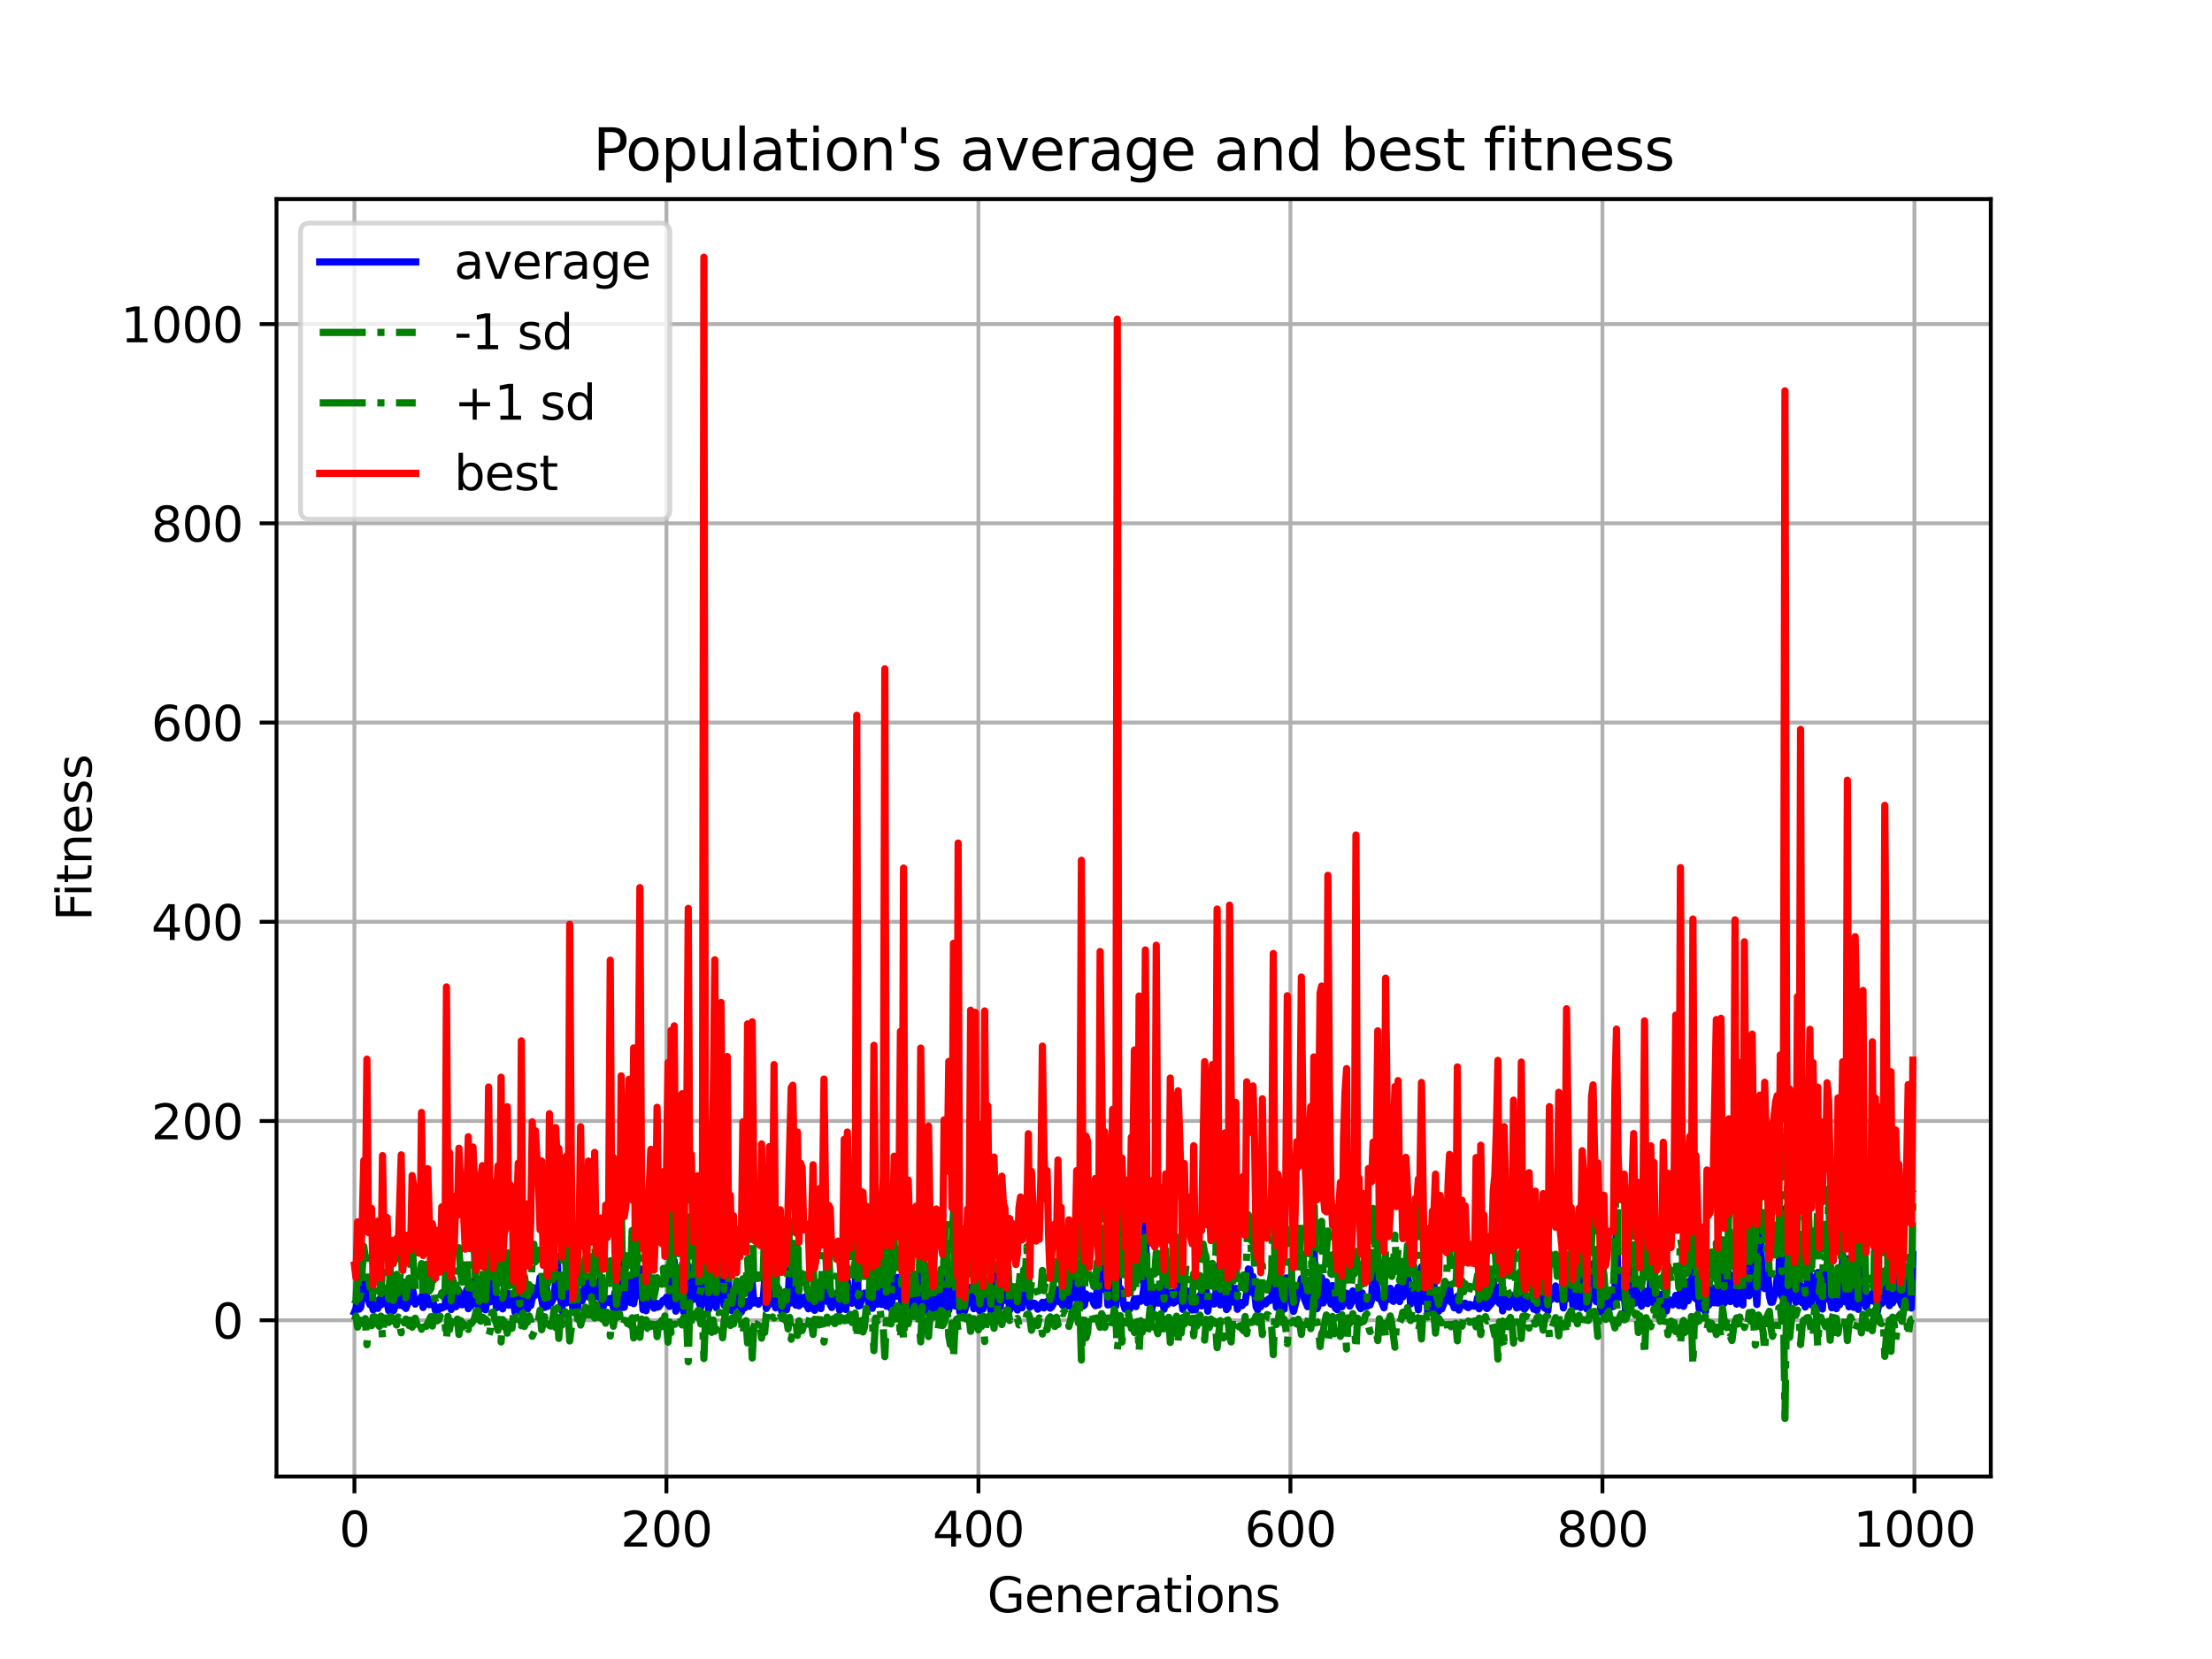 <?xml version="1.0" encoding="utf-8" standalone="no"?>
<!DOCTYPE svg PUBLIC "-//W3C//DTD SVG 1.1//EN"
  "http://www.w3.org/Graphics/SVG/1.1/DTD/svg11.dtd">
<svg height="345.6pt" version="1.1" viewBox="0 0 460.8 345.6" width="460.8pt" xmlns="http://www.w3.org/2000/svg" xmlns:xlink="http://www.w3.org/1999/xlink">
 <defs>
  <style type="text/css">*{stroke-linecap:butt;stroke-linejoin:round;}</style>
 </defs>
 <g id="figure_1">
  <g id="patch_1">
   <path d="M 0 345.6 
L 460.8 345.6 
L 460.8 0 
L 0 0 
z
" style="fill:#ffffff;"/>
  </g>
  <g id="axes_1">
   <g id="patch_2">
    <path d="M 57.6 307.584 
L 414.72 307.584 
L 414.72 41.472 
L 57.6 41.472 
z
" style="fill:#ffffff;"/>
   </g>
   <g id="matplotlib.axis_1">
    <g id="xtick_1">
     <g id="line2d_1">
      <path clip-path="url(#p0051c0f152)" d="M 73.833 307.584 
L 73.833 41.472 
" style="fill:none;stroke:#b0b0b0;stroke-linecap:square;stroke-width:0.8;"/>
     </g>
     <g id="line2d_2">
      <defs>
       <path d="M 0 0 
L 0 3.5 
" id="m53a7f10651" style="stroke:#000000;stroke-width:0.8;"/>
      </defs>
      <g>
       <use style="stroke:#000000;stroke-width:0.8;" x="73.833" xlink:href="#m53a7f10651" y="307.584"/>
      </g>
     </g>
     <g id="text_1">
      <!-- 0 -->
      <g transform="translate(70.651 322.182)scale(0.1 -0.1)">
       <defs>
        <path d="M 2034 4250 
Q 1547 4250 1301 3770 
Q 1056 3291 1056 2328 
Q 1056 1369 1301 889 
Q 1547 409 2034 409 
Q 2525 409 2770 889 
Q 3016 1369 3016 2328 
Q 3016 3291 2770 3770 
Q 2525 4250 2034 4250 
z
M 2034 4750 
Q 2819 4750 3233 4129 
Q 3647 3509 3647 2328 
Q 3647 1150 3233 529 
Q 2819 -91 2034 -91 
Q 1250 -91 836 529 
Q 422 1150 422 2328 
Q 422 3509 836 4129 
Q 1250 4750 2034 4750 
z
" id="DejaVuSans-30" transform="scale(0.016)"/>
       </defs>
       <use xlink:href="#DejaVuSans-30"/>
      </g>
     </g>
    </g>
    <g id="xtick_2">
     <g id="line2d_3">
      <path clip-path="url(#p0051c0f152)" d="M 138.829 307.584 
L 138.829 41.472 
" style="fill:none;stroke:#b0b0b0;stroke-linecap:square;stroke-width:0.8;"/>
     </g>
     <g id="line2d_4">
      <g>
       <use style="stroke:#000000;stroke-width:0.8;" x="138.829" xlink:href="#m53a7f10651" y="307.584"/>
      </g>
     </g>
     <g id="text_2">
      <!-- 200 -->
      <g transform="translate(129.285 322.182)scale(0.1 -0.1)">
       <defs>
        <path d="M 1228 531 
L 3431 531 
L 3431 0 
L 469 0 
L 469 531 
Q 828 903 1448 1529 
Q 2069 2156 2228 2338 
Q 2531 2678 2651 2914 
Q 2772 3150 2772 3378 
Q 2772 3750 2511 3984 
Q 2250 4219 1831 4219 
Q 1534 4219 1204 4116 
Q 875 4013 500 3803 
L 500 4441 
Q 881 4594 1212 4672 
Q 1544 4750 1819 4750 
Q 2544 4750 2975 4387 
Q 3406 4025 3406 3419 
Q 3406 3131 3298 2873 
Q 3191 2616 2906 2266 
Q 2828 2175 2409 1742 
Q 1991 1309 1228 531 
z
" id="DejaVuSans-32" transform="scale(0.016)"/>
       </defs>
       <use xlink:href="#DejaVuSans-32"/>
       <use x="63.623" xlink:href="#DejaVuSans-30"/>
       <use x="127.246" xlink:href="#DejaVuSans-30"/>
      </g>
     </g>
    </g>
    <g id="xtick_3">
     <g id="line2d_5">
      <path clip-path="url(#p0051c0f152)" d="M 203.825 307.584 
L 203.825 41.472 
" style="fill:none;stroke:#b0b0b0;stroke-linecap:square;stroke-width:0.8;"/>
     </g>
     <g id="line2d_6">
      <g>
       <use style="stroke:#000000;stroke-width:0.8;" x="203.825" xlink:href="#m53a7f10651" y="307.584"/>
      </g>
     </g>
     <g id="text_3">
      <!-- 400 -->
      <g transform="translate(194.281 322.182)scale(0.1 -0.1)">
       <defs>
        <path d="M 2419 4116 
L 825 1625 
L 2419 1625 
L 2419 4116 
z
M 2253 4666 
L 3047 4666 
L 3047 1625 
L 3713 1625 
L 3713 1100 
L 3047 1100 
L 3047 0 
L 2419 0 
L 2419 1100 
L 313 1100 
L 313 1709 
L 2253 4666 
z
" id="DejaVuSans-34" transform="scale(0.016)"/>
       </defs>
       <use xlink:href="#DejaVuSans-34"/>
       <use x="63.623" xlink:href="#DejaVuSans-30"/>
       <use x="127.246" xlink:href="#DejaVuSans-30"/>
      </g>
     </g>
    </g>
    <g id="xtick_4">
     <g id="line2d_7">
      <path clip-path="url(#p0051c0f152)" d="M 268.82 307.584 
L 268.82 41.472 
" style="fill:none;stroke:#b0b0b0;stroke-linecap:square;stroke-width:0.8;"/>
     </g>
     <g id="line2d_8">
      <g>
       <use style="stroke:#000000;stroke-width:0.8;" x="268.82" xlink:href="#m53a7f10651" y="307.584"/>
      </g>
     </g>
     <g id="text_4">
      <!-- 600 -->
      <g transform="translate(259.277 322.182)scale(0.1 -0.1)">
       <defs>
        <path d="M 2113 2584 
Q 1688 2584 1439 2293 
Q 1191 2003 1191 1497 
Q 1191 994 1439 701 
Q 1688 409 2113 409 
Q 2538 409 2786 701 
Q 3034 994 3034 1497 
Q 3034 2003 2786 2293 
Q 2538 2584 2113 2584 
z
M 3366 4563 
L 3366 3988 
Q 3128 4100 2886 4159 
Q 2644 4219 2406 4219 
Q 1781 4219 1451 3797 
Q 1122 3375 1075 2522 
Q 1259 2794 1537 2939 
Q 1816 3084 2150 3084 
Q 2853 3084 3261 2657 
Q 3669 2231 3669 1497 
Q 3669 778 3244 343 
Q 2819 -91 2113 -91 
Q 1303 -91 875 529 
Q 447 1150 447 2328 
Q 447 3434 972 4092 
Q 1497 4750 2381 4750 
Q 2619 4750 2861 4703 
Q 3103 4656 3366 4563 
z
" id="DejaVuSans-36" transform="scale(0.016)"/>
       </defs>
       <use xlink:href="#DejaVuSans-36"/>
       <use x="63.623" xlink:href="#DejaVuSans-30"/>
       <use x="127.246" xlink:href="#DejaVuSans-30"/>
      </g>
     </g>
    </g>
    <g id="xtick_5">
     <g id="line2d_9">
      <path clip-path="url(#p0051c0f152)" d="M 333.816 307.584 
L 333.816 41.472 
" style="fill:none;stroke:#b0b0b0;stroke-linecap:square;stroke-width:0.8;"/>
     </g>
     <g id="line2d_10">
      <g>
       <use style="stroke:#000000;stroke-width:0.8;" x="333.816" xlink:href="#m53a7f10651" y="307.584"/>
      </g>
     </g>
     <g id="text_5">
      <!-- 800 -->
      <g transform="translate(324.273 322.182)scale(0.1 -0.1)">
       <defs>
        <path d="M 2034 2216 
Q 1584 2216 1326 1975 
Q 1069 1734 1069 1313 
Q 1069 891 1326 650 
Q 1584 409 2034 409 
Q 2484 409 2743 651 
Q 3003 894 3003 1313 
Q 3003 1734 2745 1975 
Q 2488 2216 2034 2216 
z
M 1403 2484 
Q 997 2584 770 2862 
Q 544 3141 544 3541 
Q 544 4100 942 4425 
Q 1341 4750 2034 4750 
Q 2731 4750 3128 4425 
Q 3525 4100 3525 3541 
Q 3525 3141 3298 2862 
Q 3072 2584 2669 2484 
Q 3125 2378 3379 2068 
Q 3634 1759 3634 1313 
Q 3634 634 3220 271 
Q 2806 -91 2034 -91 
Q 1263 -91 848 271 
Q 434 634 434 1313 
Q 434 1759 690 2068 
Q 947 2378 1403 2484 
z
M 1172 3481 
Q 1172 3119 1398 2916 
Q 1625 2713 2034 2713 
Q 2441 2713 2670 2916 
Q 2900 3119 2900 3481 
Q 2900 3844 2670 4047 
Q 2441 4250 2034 4250 
Q 1625 4250 1398 4047 
Q 1172 3844 1172 3481 
z
" id="DejaVuSans-38" transform="scale(0.016)"/>
       </defs>
       <use xlink:href="#DejaVuSans-38"/>
       <use x="63.623" xlink:href="#DejaVuSans-30"/>
       <use x="127.246" xlink:href="#DejaVuSans-30"/>
      </g>
     </g>
    </g>
    <g id="xtick_6">
     <g id="line2d_11">
      <path clip-path="url(#p0051c0f152)" d="M 398.812 307.584 
L 398.812 41.472 
" style="fill:none;stroke:#b0b0b0;stroke-linecap:square;stroke-width:0.8;"/>
     </g>
     <g id="line2d_12">
      <g>
       <use style="stroke:#000000;stroke-width:0.8;" x="398.812" xlink:href="#m53a7f10651" y="307.584"/>
      </g>
     </g>
     <g id="text_6">
      <!-- 1000 -->
      <g transform="translate(386.087 322.182)scale(0.1 -0.1)">
       <defs>
        <path d="M 794 531 
L 1825 531 
L 1825 4091 
L 703 3866 
L 703 4441 
L 1819 4666 
L 2450 4666 
L 2450 531 
L 3481 531 
L 3481 0 
L 794 0 
L 794 531 
z
" id="DejaVuSans-31" transform="scale(0.016)"/>
       </defs>
       <use xlink:href="#DejaVuSans-31"/>
       <use x="63.623" xlink:href="#DejaVuSans-30"/>
       <use x="127.246" xlink:href="#DejaVuSans-30"/>
       <use x="190.869" xlink:href="#DejaVuSans-30"/>
      </g>
     </g>
    </g>
    <g id="text_7">
     <!-- Generations -->
     <g transform="translate(205.662 335.861)scale(0.1 -0.1)">
      <defs>
       <path d="M 3809 666 
L 3809 1919 
L 2778 1919 
L 2778 2438 
L 4434 2438 
L 4434 434 
Q 4069 175 3628 42 
Q 3188 -91 2688 -91 
Q 1594 -91 976 548 
Q 359 1188 359 2328 
Q 359 3472 976 4111 
Q 1594 4750 2688 4750 
Q 3144 4750 3555 4637 
Q 3966 4525 4313 4306 
L 4313 3634 
Q 3963 3931 3569 4081 
Q 3175 4231 2741 4231 
Q 1884 4231 1454 3753 
Q 1025 3275 1025 2328 
Q 1025 1384 1454 906 
Q 1884 428 2741 428 
Q 3075 428 3337 486 
Q 3600 544 3809 666 
z
" id="DejaVuSans-47" transform="scale(0.016)"/>
       <path d="M 3597 1894 
L 3597 1613 
L 953 1613 
Q 991 1019 1311 708 
Q 1631 397 2203 397 
Q 2534 397 2845 478 
Q 3156 559 3463 722 
L 3463 178 
Q 3153 47 2828 -22 
Q 2503 -91 2169 -91 
Q 1331 -91 842 396 
Q 353 884 353 1716 
Q 353 2575 817 3079 
Q 1281 3584 2069 3584 
Q 2775 3584 3186 3129 
Q 3597 2675 3597 1894 
z
M 3022 2063 
Q 3016 2534 2758 2815 
Q 2500 3097 2075 3097 
Q 1594 3097 1305 2825 
Q 1016 2553 972 2059 
L 3022 2063 
z
" id="DejaVuSans-65" transform="scale(0.016)"/>
       <path d="M 3513 2113 
L 3513 0 
L 2938 0 
L 2938 2094 
Q 2938 2591 2744 2837 
Q 2550 3084 2163 3084 
Q 1697 3084 1428 2787 
Q 1159 2491 1159 1978 
L 1159 0 
L 581 0 
L 581 3500 
L 1159 3500 
L 1159 2956 
Q 1366 3272 1645 3428 
Q 1925 3584 2291 3584 
Q 2894 3584 3203 3211 
Q 3513 2838 3513 2113 
z
" id="DejaVuSans-6e" transform="scale(0.016)"/>
       <path d="M 2631 2963 
Q 2534 3019 2420 3045 
Q 2306 3072 2169 3072 
Q 1681 3072 1420 2755 
Q 1159 2438 1159 1844 
L 1159 0 
L 581 0 
L 581 3500 
L 1159 3500 
L 1159 2956 
Q 1341 3275 1631 3429 
Q 1922 3584 2338 3584 
Q 2397 3584 2469 3576 
Q 2541 3569 2628 3553 
L 2631 2963 
z
" id="DejaVuSans-72" transform="scale(0.016)"/>
       <path d="M 2194 1759 
Q 1497 1759 1228 1600 
Q 959 1441 959 1056 
Q 959 750 1161 570 
Q 1363 391 1709 391 
Q 2188 391 2477 730 
Q 2766 1069 2766 1631 
L 2766 1759 
L 2194 1759 
z
M 3341 1997 
L 3341 0 
L 2766 0 
L 2766 531 
Q 2569 213 2275 61 
Q 1981 -91 1556 -91 
Q 1019 -91 701 211 
Q 384 513 384 1019 
Q 384 1609 779 1909 
Q 1175 2209 1959 2209 
L 2766 2209 
L 2766 2266 
Q 2766 2663 2505 2880 
Q 2244 3097 1772 3097 
Q 1472 3097 1187 3025 
Q 903 2953 641 2809 
L 641 3341 
Q 956 3463 1253 3523 
Q 1550 3584 1831 3584 
Q 2591 3584 2966 3190 
Q 3341 2797 3341 1997 
z
" id="DejaVuSans-61" transform="scale(0.016)"/>
       <path d="M 1172 4494 
L 1172 3500 
L 2356 3500 
L 2356 3053 
L 1172 3053 
L 1172 1153 
Q 1172 725 1289 603 
Q 1406 481 1766 481 
L 2356 481 
L 2356 0 
L 1766 0 
Q 1100 0 847 248 
Q 594 497 594 1153 
L 594 3053 
L 172 3053 
L 172 3500 
L 594 3500 
L 594 4494 
L 1172 4494 
z
" id="DejaVuSans-74" transform="scale(0.016)"/>
       <path d="M 603 3500 
L 1178 3500 
L 1178 0 
L 603 0 
L 603 3500 
z
M 603 4863 
L 1178 4863 
L 1178 4134 
L 603 4134 
L 603 4863 
z
" id="DejaVuSans-69" transform="scale(0.016)"/>
       <path d="M 1959 3097 
Q 1497 3097 1228 2736 
Q 959 2375 959 1747 
Q 959 1119 1226 758 
Q 1494 397 1959 397 
Q 2419 397 2687 759 
Q 2956 1122 2956 1747 
Q 2956 2369 2687 2733 
Q 2419 3097 1959 3097 
z
M 1959 3584 
Q 2709 3584 3137 3096 
Q 3566 2609 3566 1747 
Q 3566 888 3137 398 
Q 2709 -91 1959 -91 
Q 1206 -91 779 398 
Q 353 888 353 1747 
Q 353 2609 779 3096 
Q 1206 3584 1959 3584 
z
" id="DejaVuSans-6f" transform="scale(0.016)"/>
       <path d="M 2834 3397 
L 2834 2853 
Q 2591 2978 2328 3040 
Q 2066 3103 1784 3103 
Q 1356 3103 1142 2972 
Q 928 2841 928 2578 
Q 928 2378 1081 2264 
Q 1234 2150 1697 2047 
L 1894 2003 
Q 2506 1872 2764 1633 
Q 3022 1394 3022 966 
Q 3022 478 2636 193 
Q 2250 -91 1575 -91 
Q 1294 -91 989 -36 
Q 684 19 347 128 
L 347 722 
Q 666 556 975 473 
Q 1284 391 1588 391 
Q 1994 391 2212 530 
Q 2431 669 2431 922 
Q 2431 1156 2273 1281 
Q 2116 1406 1581 1522 
L 1381 1569 
Q 847 1681 609 1914 
Q 372 2147 372 2553 
Q 372 3047 722 3315 
Q 1072 3584 1716 3584 
Q 2034 3584 2315 3537 
Q 2597 3491 2834 3397 
z
" id="DejaVuSans-73" transform="scale(0.016)"/>
      </defs>
      <use xlink:href="#DejaVuSans-47"/>
      <use x="77.49" xlink:href="#DejaVuSans-65"/>
      <use x="139.014" xlink:href="#DejaVuSans-6e"/>
      <use x="202.393" xlink:href="#DejaVuSans-65"/>
      <use x="263.916" xlink:href="#DejaVuSans-72"/>
      <use x="305.029" xlink:href="#DejaVuSans-61"/>
      <use x="366.309" xlink:href="#DejaVuSans-74"/>
      <use x="405.518" xlink:href="#DejaVuSans-69"/>
      <use x="433.301" xlink:href="#DejaVuSans-6f"/>
      <use x="494.482" xlink:href="#DejaVuSans-6e"/>
      <use x="557.861" xlink:href="#DejaVuSans-73"/>
     </g>
    </g>
   </g>
   <g id="matplotlib.axis_2">
    <g id="ytick_1">
     <g id="line2d_13">
      <path clip-path="url(#p0051c0f152)" d="M 57.6 275.033 
L 414.72 275.033 
" style="fill:none;stroke:#b0b0b0;stroke-linecap:square;stroke-width:0.8;"/>
     </g>
     <g id="line2d_14">
      <defs>
       <path d="M 0 0 
L -3.5 0 
" id="ma708e33f3f" style="stroke:#000000;stroke-width:0.8;"/>
      </defs>
      <g>
       <use style="stroke:#000000;stroke-width:0.8;" x="57.6" xlink:href="#ma708e33f3f" y="275.033"/>
      </g>
     </g>
     <g id="text_8">
      <!-- 0 -->
      <g transform="translate(44.237 278.832)scale(0.1 -0.1)">
       <use xlink:href="#DejaVuSans-30"/>
      </g>
     </g>
    </g>
    <g id="ytick_2">
     <g id="line2d_15">
      <path clip-path="url(#p0051c0f152)" d="M 57.6 233.529 
L 414.72 233.529 
" style="fill:none;stroke:#b0b0b0;stroke-linecap:square;stroke-width:0.8;"/>
     </g>
     <g id="line2d_16">
      <g>
       <use style="stroke:#000000;stroke-width:0.8;" x="57.6" xlink:href="#ma708e33f3f" y="233.529"/>
      </g>
     </g>
     <g id="text_9">
      <!-- 200 -->
      <g transform="translate(31.512 237.328)scale(0.1 -0.1)">
       <use xlink:href="#DejaVuSans-32"/>
       <use x="63.623" xlink:href="#DejaVuSans-30"/>
       <use x="127.246" xlink:href="#DejaVuSans-30"/>
      </g>
     </g>
    </g>
    <g id="ytick_3">
     <g id="line2d_17">
      <path clip-path="url(#p0051c0f152)" d="M 57.6 192.025 
L 414.72 192.025 
" style="fill:none;stroke:#b0b0b0;stroke-linecap:square;stroke-width:0.8;"/>
     </g>
     <g id="line2d_18">
      <g>
       <use style="stroke:#000000;stroke-width:0.8;" x="57.6" xlink:href="#ma708e33f3f" y="192.025"/>
      </g>
     </g>
     <g id="text_10">
      <!-- 400 -->
      <g transform="translate(31.512 195.824)scale(0.1 -0.1)">
       <use xlink:href="#DejaVuSans-34"/>
       <use x="63.623" xlink:href="#DejaVuSans-30"/>
       <use x="127.246" xlink:href="#DejaVuSans-30"/>
      </g>
     </g>
    </g>
    <g id="ytick_4">
     <g id="line2d_19">
      <path clip-path="url(#p0051c0f152)" d="M 57.6 150.521 
L 414.72 150.521 
" style="fill:none;stroke:#b0b0b0;stroke-linecap:square;stroke-width:0.8;"/>
     </g>
     <g id="line2d_20">
      <g>
       <use style="stroke:#000000;stroke-width:0.8;" x="57.6" xlink:href="#ma708e33f3f" y="150.521"/>
      </g>
     </g>
     <g id="text_11">
      <!-- 600 -->
      <g transform="translate(31.512 154.32)scale(0.1 -0.1)">
       <use xlink:href="#DejaVuSans-36"/>
       <use x="63.623" xlink:href="#DejaVuSans-30"/>
       <use x="127.246" xlink:href="#DejaVuSans-30"/>
      </g>
     </g>
    </g>
    <g id="ytick_5">
     <g id="line2d_21">
      <path clip-path="url(#p0051c0f152)" d="M 57.6 109.017 
L 414.72 109.017 
" style="fill:none;stroke:#b0b0b0;stroke-linecap:square;stroke-width:0.8;"/>
     </g>
     <g id="line2d_22">
      <g>
       <use style="stroke:#000000;stroke-width:0.8;" x="57.6" xlink:href="#ma708e33f3f" y="109.017"/>
      </g>
     </g>
     <g id="text_12">
      <!-- 800 -->
      <g transform="translate(31.512 112.816)scale(0.1 -0.1)">
       <use xlink:href="#DejaVuSans-38"/>
       <use x="63.623" xlink:href="#DejaVuSans-30"/>
       <use x="127.246" xlink:href="#DejaVuSans-30"/>
      </g>
     </g>
    </g>
    <g id="ytick_6">
     <g id="line2d_23">
      <path clip-path="url(#p0051c0f152)" d="M 57.6 67.513 
L 414.72 67.513 
" style="fill:none;stroke:#b0b0b0;stroke-linecap:square;stroke-width:0.8;"/>
     </g>
     <g id="line2d_24">
      <g>
       <use style="stroke:#000000;stroke-width:0.8;" x="57.6" xlink:href="#ma708e33f3f" y="67.513"/>
      </g>
     </g>
     <g id="text_13">
      <!-- 1000 -->
      <g transform="translate(25.15 71.313)scale(0.1 -0.1)">
       <use xlink:href="#DejaVuSans-31"/>
       <use x="63.623" xlink:href="#DejaVuSans-30"/>
       <use x="127.246" xlink:href="#DejaVuSans-30"/>
       <use x="190.869" xlink:href="#DejaVuSans-30"/>
      </g>
     </g>
    </g>
    <g id="text_14">
     <!-- Fitness -->
     <g transform="translate(19.07 191.845)rotate(-90)scale(0.1 -0.1)">
      <defs>
       <path d="M 628 4666 
L 3309 4666 
L 3309 4134 
L 1259 4134 
L 1259 2759 
L 3109 2759 
L 3109 2228 
L 1259 2228 
L 1259 0 
L 628 0 
L 628 4666 
z
" id="DejaVuSans-46" transform="scale(0.016)"/>
      </defs>
      <use xlink:href="#DejaVuSans-46"/>
      <use x="50.27" xlink:href="#DejaVuSans-69"/>
      <use x="78.053" xlink:href="#DejaVuSans-74"/>
      <use x="117.262" xlink:href="#DejaVuSans-6e"/>
      <use x="180.641" xlink:href="#DejaVuSans-65"/>
      <use x="242.164" xlink:href="#DejaVuSans-73"/>
      <use x="294.264" xlink:href="#DejaVuSans-73"/>
     </g>
    </g>
   </g>
   <g id="line2d_25">
    <path clip-path="url(#p0051c0f152)" d="M 73.833 273.348 
L 74.158 272.587 
L 74.483 270.746 
L 74.808 272.723 
L 75.133 272.356 
L 75.783 267.387 
L 76.108 268.272 
L 76.433 270.251 
L 76.758 270.876 
L 77.083 271.799 
L 77.408 271.261 
L 77.732 272.873 
L 78.057 272.29 
L 78.382 272.503 
L 78.707 272.571 
L 79.032 270.696 
L 79.357 271.84 
L 79.682 271.19 
L 80.007 269.289 
L 80.332 271.551 
L 80.657 271.481 
L 80.982 273.027 
L 81.307 269.272 
L 81.957 273.071 
L 82.282 272.196 
L 82.607 270.749 
L 82.932 271.849 
L 83.257 271.874 
L 83.582 268.389 
L 83.907 272.06 
L 84.232 271.33 
L 84.557 272.574 
L 84.882 271.641 
L 85.207 271.191 
L 85.532 271.074 
L 85.857 268.038 
L 86.507 271.674 
L 86.832 270.826 
L 87.157 271.12 
L 87.482 271.106 
L 87.807 270.068 
L 88.132 272.37 
L 88.457 271.617 
L 88.782 269.849 
L 89.107 270.468 
L 89.432 271.793 
L 89.757 271.373 
L 90.082 271.28 
L 90.407 271.724 
L 90.732 273.064 
L 91.057 272.828 
L 91.382 272.82 
L 91.707 272.229 
L 92.032 272.496 
L 92.682 272.206 
L 93.007 269.356 
L 93.331 270.875 
L 93.656 269.79 
L 93.981 272.801 
L 94.306 270.273 
L 94.631 270.588 
L 94.956 272.224 
L 95.281 271.908 
L 95.606 268.966 
L 95.931 270.012 
L 96.256 271.816 
L 96.581 271.071 
L 96.906 270.625 
L 97.231 268.663 
L 97.556 272.625 
L 97.881 270.597 
L 98.206 272.044 
L 98.531 266.973 
L 98.856 267.98 
L 99.181 271.54 
L 99.506 269.961 
L 99.831 273.041 
L 100.156 269.977 
L 100.481 269.23 
L 100.806 271.611 
L 101.131 272.859 
L 101.456 270.72 
L 101.781 269.774 
L 102.106 271.196 
L 102.431 266.244 
L 102.756 270.496 
L 103.081 269.043 
L 103.406 272.45 
L 103.731 270.654 
L 104.056 271.026 
L 104.381 270.605 
L 104.706 272.666 
L 105.031 271.72 
L 105.356 271.661 
L 105.681 269.344 
L 106.006 271.902 
L 106.331 271.511 
L 106.656 269.698 
L 107.306 273.447 
L 107.631 269.342 
L 108.281 273.004 
L 108.606 269.456 
L 108.931 271.535 
L 109.255 271.116 
L 109.905 272.682 
L 110.23 270.872 
L 110.555 271.964 
L 110.88 270.476 
L 111.205 268.367 
L 111.53 269.848 
L 112.18 268.578 
L 112.505 266.12 
L 112.83 270.625 
L 113.155 272.282 
L 113.48 272.354 
L 113.805 267.938 
L 114.13 272.14 
L 114.455 270.413 
L 114.78 271.434 
L 115.105 270.898 
L 115.43 269.462 
L 115.755 267.207 
L 116.08 262.162 
L 116.405 270.255 
L 116.73 269.312 
L 117.055 273.066 
L 117.38 267.991 
L 117.705 266.262 
L 118.03 271.403 
L 118.355 271.234 
L 118.68 270.701 
L 119.005 268.616 
L 119.33 272.691 
L 119.655 268.501 
L 119.98 269.036 
L 120.305 272.746 
L 120.63 269.175 
L 121.28 270.985 
L 121.93 267.203 
L 122.255 269.358 
L 122.58 270.184 
L 122.905 270.103 
L 123.23 265.992 
L 123.555 270.469 
L 123.88 266.963 
L 124.205 267.917 
L 124.855 270.304 
L 125.179 266.021 
L 125.504 272.762 
L 126.154 270.454 
L 126.804 271.331 
L 127.129 270.479 
L 127.454 270.488 
L 127.779 272.45 
L 128.104 269.245 
L 128.429 273.082 
L 128.754 271.594 
L 129.079 271.155 
L 129.404 262.9 
L 129.729 272.37 
L 130.054 272.316 
L 130.379 267.669 
L 130.704 270.452 
L 131.029 270.071 
L 131.354 271.348 
L 131.679 265.423 
L 132.004 271.573 
L 132.329 269.571 
L 132.654 269.951 
L 132.979 264.877 
L 133.304 264.317 
L 133.954 272.856 
L 134.279 270.554 
L 134.604 273.044 
L 134.929 270.221 
L 135.254 271.585 
L 135.579 270.532 
L 135.904 272.007 
L 136.229 272.518 
L 136.554 271.399 
L 136.879 272.311 
L 137.204 272.236 
L 137.529 271.817 
L 137.854 271.213 
L 138.179 270.848 
L 138.504 270.799 
L 138.829 270.246 
L 139.154 271.729 
L 139.479 272.151 
L 139.804 264.181 
L 140.129 270.962 
L 140.454 262.657 
L 140.779 273.142 
L 141.428 271.724 
L 141.753 264.842 
L 142.078 267.808 
L 142.403 273.301 
L 142.728 270.299 
L 143.053 270.792 
L 143.378 263.745 
L 143.703 264.676 
L 144.028 269.261 
L 144.353 270.726 
L 144.678 269.336 
L 145.003 267.268 
L 145.328 263.645 
L 145.653 271.435 
L 145.978 272.322 
L 146.303 269.672 
L 146.628 260.506 
L 146.953 271.333 
L 147.278 268.114 
L 147.603 272.808 
L 148.253 270.622 
L 148.578 268.818 
L 148.903 264.614 
L 149.228 272.429 
L 149.553 260.984 
L 149.878 269.458 
L 150.203 269.083 
L 150.528 269.917 
L 150.853 271.906 
L 151.178 266.544 
L 151.503 256.867 
L 151.828 270.777 
L 152.153 272.753 
L 152.478 273.039 
L 153.128 271.719 
L 153.453 270.137 
L 153.778 271.76 
L 154.103 269.931 
L 154.428 273.334 
L 154.753 272.28 
L 155.078 272.495 
L 155.403 271.258 
L 155.728 271.062 
L 156.053 272.15 
L 156.378 271.389 
L 156.703 267.051 
L 157.027 271.445 
L 157.352 270.791 
L 158.002 271.699 
L 158.327 270.925 
L 158.652 271.214 
L 158.977 270.972 
L 159.302 266.432 
L 159.627 272.582 
L 159.952 271.992 
L 160.277 262.391 
L 160.602 271.568 
L 160.927 271.218 
L 161.252 264.768 
L 161.577 272.453 
L 161.902 267.994 
L 162.227 271.087 
L 162.552 270.825 
L 162.877 273.365 
L 163.202 272.097 
L 163.527 272.017 
L 163.852 272.87 
L 164.177 270.355 
L 164.502 264.375 
L 164.827 271.418 
L 165.152 268.201 
L 165.477 268.985 
L 165.802 271.898 
L 166.127 267.044 
L 166.452 272.019 
L 166.777 270.724 
L 167.102 270.353 
L 167.427 271.608 
L 167.752 270.156 
L 168.077 271.918 
L 168.402 272.644 
L 168.727 272.366 
L 169.052 272.525 
L 169.377 270.231 
L 169.702 272.973 
L 170.027 271.862 
L 170.352 270.171 
L 171.002 272.618 
L 171.327 269.674 
L 171.652 269.99 
L 171.977 268.87 
L 172.302 271.095 
L 172.627 267.287 
L 172.951 271.782 
L 173.276 272.375 
L 173.601 271.672 
L 173.926 271.642 
L 174.576 269.148 
L 174.901 272.967 
L 175.226 272.124 
L 175.551 270.35 
L 175.876 269.354 
L 176.201 272.794 
L 176.526 266.947 
L 176.851 269.35 
L 177.501 271.489 
L 178.151 268.151 
L 178.476 258.429 
L 178.801 272.071 
L 179.126 271.98 
L 179.776 269.637 
L 180.101 269.368 
L 180.426 270.168 
L 180.751 269.887 
L 181.076 272.286 
L 181.401 267.795 
L 181.726 272.554 
L 182.051 267.187 
L 182.376 267.371 
L 182.701 271.714 
L 183.026 268.523 
L 183.351 268.743 
L 183.676 271.735 
L 184.001 270.979 
L 184.326 267.397 
L 184.651 272.109 
L 184.976 271.157 
L 185.301 265.537 
L 185.626 272.636 
L 186.276 266.205 
L 186.601 270.055 
L 186.926 266.106 
L 187.901 271.402 
L 188.226 269.336 
L 188.55 273.54 
L 188.875 272.019 
L 189.2 272.349 
L 189.525 269.562 
L 189.85 271.618 
L 190.175 271.258 
L 190.5 268.756 
L 190.825 271.687 
L 191.15 272.08 
L 191.475 272.958 
L 191.8 259.449 
L 192.125 262.15 
L 192.45 270.42 
L 192.775 273.162 
L 193.1 271.923 
L 193.425 271.238 
L 193.75 268.839 
L 194.4 272.823 
L 195.05 269.623 
L 195.375 272.559 
L 195.7 271.812 
L 196.025 268.683 
L 196.35 272.244 
L 197 263.932 
L 197.325 267.445 
L 197.65 272.954 
L 198.3 267.512 
L 198.625 267.534 
L 198.95 272.061 
L 199.275 272.07 
L 199.6 266.335 
L 199.925 273.303 
L 200.25 271.046 
L 200.9 273.234 
L 201.225 272.132 
L 201.55 271.451 
L 201.875 269.249 
L 202.2 268.208 
L 202.525 267.989 
L 202.85 272.62 
L 203.175 261.357 
L 203.5 271.672 
L 203.825 272.696 
L 204.15 273.058 
L 204.474 271.236 
L 204.799 272.7 
L 205.124 266.973 
L 205.449 268.006 
L 205.774 267.028 
L 206.424 273.056 
L 207.074 270.022 
L 207.399 265.413 
L 207.724 263.789 
L 208.049 272.548 
L 208.374 272.253 
L 208.699 269.648 
L 209.024 270.522 
L 209.349 267.656 
L 209.674 270.964 
L 209.999 268.443 
L 210.324 272.98 
L 210.649 272.333 
L 210.974 270.835 
L 211.299 270.311 
L 211.624 271.929 
L 211.949 272.909 
L 212.274 272.075 
L 212.599 270.167 
L 212.924 272.429 
L 213.249 269.858 
L 213.574 270.543 
L 213.899 266.783 
L 214.224 268.98 
L 214.549 272.312 
L 214.874 272.078 
L 215.199 271.444 
L 215.524 271.51 
L 215.849 271.757 
L 216.174 272.726 
L 216.499 272.409 
L 216.824 272.305 
L 217.149 271.286 
L 217.474 272.471 
L 217.799 271.298 
L 218.124 271.114 
L 218.774 272.519 
L 219.099 272.242 
L 219.424 271.615 
L 219.749 270.467 
L 220.074 268.607 
L 220.398 270.903 
L 220.723 271.236 
L 221.048 269.036 
L 221.373 271.925 
L 221.698 268.048 
L 222.023 268.758 
L 222.348 271.466 
L 222.673 272.079 
L 222.998 269.521 
L 223.323 270.409 
L 223.648 270.347 
L 224.298 264.245 
L 224.623 271.492 
L 224.948 264.19 
L 225.273 265.263 
L 225.598 272.102 
L 225.923 271.83 
L 226.248 269.555 
L 226.898 270.387 
L 227.223 269.944 
L 227.548 270.265 
L 227.873 271.575 
L 228.198 272.004 
L 228.523 268.773 
L 228.848 271.852 
L 229.173 264.284 
L 229.498 265.012 
L 229.823 268.585 
L 230.148 262.161 
L 230.798 271.853 
L 231.123 270.458 
L 231.448 271.795 
L 231.773 269.265 
L 232.098 262.652 
L 232.423 272.084 
L 232.748 258.638 
L 233.073 270.29 
L 233.398 268.382 
L 233.723 269.222 
L 234.048 271.712 
L 234.373 272.724 
L 234.698 272.631 
L 235.023 271.88 
L 235.348 272.706 
L 235.673 271.935 
L 235.998 271.988 
L 236.322 270.558 
L 236.647 272.198 
L 236.972 270.506 
L 237.297 270.576 
L 237.622 271.094 
L 237.947 270.628 
L 238.272 268.314 
L 238.597 253.24 
L 238.922 271.377 
L 239.247 270.716 
L 239.572 268.713 
L 239.897 272.974 
L 240.547 269.617 
L 240.872 268.834 
L 241.197 271.454 
L 241.522 271.439 
L 241.847 267.359 
L 242.172 271.084 
L 242.497 272.738 
L 242.822 268.752 
L 243.147 271.808 
L 243.472 270.73 
L 243.797 271.214 
L 244.122 269.239 
L 244.447 271.457 
L 244.772 271.23 
L 245.097 268.626 
L 245.422 267.569 
L 245.747 271.031 
L 246.072 270.19 
L 246.397 272.764 
L 246.722 271.542 
L 247.047 268.851 
L 247.372 268.944 
L 247.697 269.522 
L 248.022 272.532 
L 248.347 272.911 
L 248.672 271.796 
L 248.997 272.886 
L 249.322 271.899 
L 249.647 270.401 
L 249.972 269.832 
L 250.297 272.051 
L 250.622 266.653 
L 250.947 270.043 
L 251.272 268.346 
L 251.597 273.152 
L 251.922 271.112 
L 252.246 270.325 
L 252.571 270.238 
L 252.896 271.66 
L 253.221 271.043 
L 253.546 263.833 
L 253.871 270.901 
L 254.196 271.844 
L 254.521 268.418 
L 254.846 268.727 
L 255.171 270.418 
L 255.496 272.807 
L 255.821 272.408 
L 256.146 265.049 
L 256.471 270.154 
L 256.796 271.249 
L 257.446 268.396 
L 257.771 272.755 
L 258.421 271.296 
L 258.746 271.994 
L 259.071 271.408 
L 259.396 271.428 
L 259.721 269.061 
L 260.046 264.352 
L 260.371 264.491 
L 260.696 269.206 
L 261.021 265.921 
L 261.671 272.183 
L 261.996 272.861 
L 262.321 271.412 
L 262.646 272.215 
L 262.971 270.767 
L 263.296 271.446 
L 263.621 271.635 
L 263.946 271.293 
L 264.271 270.596 
L 264.596 270.922 
L 264.921 270.77 
L 265.246 264.289 
L 265.571 267.631 
L 265.896 272.329 
L 266.221 267.097 
L 266.546 266.272 
L 266.871 270.269 
L 267.196 272.558 
L 267.521 272.727 
L 267.846 266.216 
L 268.17 269.488 
L 268.495 266.265 
L 268.82 265.946 
L 269.145 271.586 
L 269.47 273.176 
L 270.12 270.624 
L 270.445 268.22 
L 270.77 268.36 
L 271.095 266.345 
L 271.42 267.726 
L 271.745 270.629 
L 272.395 272.205 
L 272.72 268.468 
L 273.045 266.519 
L 273.37 271.954 
L 273.695 257.88 
L 274.02 269.882 
L 274.345 272.629 
L 274.67 271.825 
L 275.32 266.119 
L 275.645 271.433 
L 275.97 270.746 
L 276.295 267.019 
L 276.62 268.214 
L 277.27 271.663 
L 277.595 267.813 
L 277.92 271.888 
L 278.245 272.578 
L 278.57 272.828 
L 278.895 269.437 
L 279.22 269.595 
L 279.545 272.235 
L 279.87 270.623 
L 280.52 269.393 
L 280.845 271.305 
L 281.17 272.088 
L 281.495 271.448 
L 281.82 268.921 
L 282.145 270.666 
L 282.47 270.901 
L 282.795 269.531 
L 283.12 272.118 
L 283.445 272.625 
L 283.769 269.337 
L 284.094 272.299 
L 284.419 271.962 
L 284.744 272.162 
L 285.069 270.595 
L 285.394 271.855 
L 285.719 270.911 
L 286.044 264.193 
L 286.369 269.03 
L 286.694 267.027 
L 287.019 270.41 
L 287.344 270.518 
L 287.669 270.839 
L 288.319 272.437 
L 288.644 269.718 
L 288.969 270.78 
L 289.619 268.38 
L 289.944 270.816 
L 290.269 271.099 
L 290.594 268.977 
L 290.919 270.247 
L 291.244 268.147 
L 291.569 271.145 
L 291.894 269.86 
L 292.219 270.195 
L 292.544 267.485 
L 292.869 269.345 
L 293.194 265.915 
L 293.519 267.266 
L 293.844 271.642 
L 294.169 270.606 
L 294.494 268.025 
L 294.819 269.887 
L 295.144 270.868 
L 295.469 272.864 
L 295.794 265.951 
L 296.119 263.903 
L 296.444 264.115 
L 296.769 271.15 
L 297.094 268.032 
L 297.419 273.329 
L 297.744 273.133 
L 298.069 270.637 
L 298.394 270.014 
L 298.719 267.584 
L 299.044 272.462 
L 299.369 272.375 
L 299.693 273.162 
L 300.018 272.535 
L 300.343 272.672 
L 300.993 270.948 
L 301.318 270.827 
L 301.643 267.734 
L 301.968 268.281 
L 302.293 271.28 
L 302.618 271.405 
L 302.943 272.438 
L 303.268 272.15 
L 303.593 270.043 
L 303.918 272.911 
L 304.243 272.043 
L 304.568 271.524 
L 304.893 271.787 
L 305.218 271.474 
L 305.543 272.215 
L 305.868 272.413 
L 306.193 271.716 
L 306.518 272.088 
L 306.843 271.881 
L 307.168 272.127 
L 307.493 271.931 
L 307.818 270.315 
L 308.143 272.645 
L 308.468 268.608 
L 308.793 271 
L 309.118 270.002 
L 309.443 272.29 
L 309.768 272.602 
L 310.743 271.47 
L 311.068 266.606 
L 311.718 270.982 
L 312.043 269.006 
L 312.368 271.541 
L 312.693 267.787 
L 313.018 273.079 
L 313.343 270.343 
L 313.668 270.739 
L 313.993 272.005 
L 314.318 272.305 
L 314.643 271.411 
L 314.968 271.284 
L 315.293 269.871 
L 315.617 270.862 
L 315.942 272.464 
L 316.267 271.055 
L 316.592 272.307 
L 316.917 269.851 
L 317.242 270.92 
L 317.567 272.737 
L 317.892 272.284 
L 318.217 271.218 
L 318.542 271.674 
L 318.867 270.504 
L 319.517 272.736 
L 319.842 271.524 
L 320.167 273 
L 320.492 271.69 
L 320.817 271.886 
L 321.142 271.269 
L 321.467 269.962 
L 321.792 272.505 
L 322.117 271.763 
L 322.442 273.068 
L 322.767 269.814 
L 323.092 270.763 
L 323.417 269.582 
L 323.742 269.362 
L 324.067 267.88 
L 324.392 270.658 
L 325.042 270.117 
L 325.367 269.796 
L 325.692 272.46 
L 326.017 269.451 
L 326.342 268.984 
L 326.667 264.316 
L 326.992 270.548 
L 327.317 264.83 
L 327.642 271.956 
L 327.967 271.026 
L 328.292 272.195 
L 328.942 268.481 
L 329.267 272.39 
L 329.917 266.386 
L 330.242 267.948 
L 330.567 272.698 
L 330.892 271.932 
L 331.866 263.215 
L 332.191 263.504 
L 332.516 271.147 
L 333.166 269.01 
L 333.491 273.331 
L 333.816 269.296 
L 334.141 269.989 
L 334.466 272.499 
L 334.791 271.848 
L 335.116 270.174 
L 335.441 270.803 
L 335.766 272.224 
L 336.091 272.182 
L 336.416 268.295 
L 336.741 253.666 
L 337.066 268.539 
L 337.391 270.266 
L 337.716 269.888 
L 338.041 270.432 
L 338.366 270.065 
L 338.691 273.507 
L 339.016 271.258 
L 339.341 263.819 
L 339.666 266.747 
L 339.991 260.806 
L 340.316 264.955 
L 340.641 271.457 
L 340.966 268.762 
L 341.291 271.33 
L 341.616 270.266 
L 341.941 272.105 
L 342.266 271.027 
L 342.591 268.954 
L 342.916 269.513 
L 343.241 271.562 
L 343.566 270.956 
L 343.891 266.055 
L 344.216 271.278 
L 344.541 266.048 
L 344.866 272.36 
L 345.191 269.327 
L 345.841 273.162 
L 346.166 269.637 
L 346.491 272.29 
L 346.816 269.571 
L 347.141 273.11 
L 347.465 270.824 
L 347.79 270.786 
L 348.115 271.113 
L 348.44 271.825 
L 348.765 271.25 
L 349.09 269.843 
L 349.415 270.55 
L 349.74 271.978 
L 350.065 269.044 
L 350.39 267.943 
L 350.715 272.124 
L 351.365 269.893 
L 351.69 270.964 
L 352.015 266.794 
L 352.34 268.603 
L 352.665 263.89 
L 352.99 270.314 
L 353.315 270.584 
L 353.64 268.914 
L 353.965 272.645 
L 354.29 269.036 
L 354.615 271.591 
L 355.265 273.314 
L 355.59 271.136 
L 355.915 271.937 
L 356.24 271.524 
L 356.565 268.245 
L 356.89 271.319 
L 357.215 271.4 
L 357.54 268.47 
L 357.865 271.447 
L 358.19 271.38 
L 358.515 271.051 
L 358.84 265.404 
L 359.165 271.505 
L 359.49 268.416 
L 359.815 270.706 
L 360.14 265.236 
L 360.465 271.142 
L 360.79 267.887 
L 361.115 270.216 
L 361.44 265.498 
L 361.765 271.676 
L 362.09 269.779 
L 362.415 256.145 
L 362.74 270.282 
L 363.065 271.849 
L 363.389 263.423 
L 363.714 264.543 
L 364.039 265.138 
L 364.364 269.935 
L 364.689 268.11 
L 365.014 252.617 
L 365.339 268.899 
L 365.664 267.463 
L 365.989 271.754 
L 366.314 265.754 
L 366.639 256.125 
L 366.964 263.007 
L 367.289 266.991 
L 367.614 268.438 
L 367.939 267.858 
L 368.264 264.959 
L 368.589 269.906 
L 368.914 271.297 
L 369.239 271.258 
L 369.564 270.056 
L 369.889 269.348 
L 370.214 266.159 
L 370.539 266.659 
L 370.864 255.699 
L 371.189 270.064 
L 371.839 252.021 
L 372.164 251.52 
L 372.489 271.692 
L 372.814 261.097 
L 373.139 266.859 
L 373.464 264.368 
L 373.789 270.228 
L 374.114 271.273 
L 374.439 262.447 
L 374.764 269.442 
L 375.089 267.771 
L 375.414 271.39 
L 375.739 270.573 
L 376.064 272.278 
L 376.389 270.495 
L 376.714 262.864 
L 377.364 271.835 
L 377.689 267.518 
L 378.014 266.038 
L 378.339 268.386 
L 378.664 265.093 
L 378.989 271.948 
L 379.313 270.428 
L 379.638 272.703 
L 379.963 265.306 
L 380.288 270.63 
L 380.613 269.824 
L 380.938 261.444 
L 381.263 270.608 
L 381.588 272.44 
L 381.913 270.811 
L 382.563 272.619 
L 382.888 270.903 
L 383.213 271.813 
L 383.538 269.504 
L 383.863 261.492 
L 384.188 271.066 
L 384.513 271.241 
L 384.838 262.229 
L 385.163 272.237 
L 385.488 269.108 
L 385.813 271.909 
L 386.138 272.352 
L 386.463 268.295 
L 386.788 266.619 
L 387.113 272.768 
L 387.438 269.839 
L 387.763 269.977 
L 388.088 260.122 
L 388.738 272.324 
L 389.063 271.185 
L 389.388 269.596 
L 389.713 270.514 
L 390.038 270.973 
L 390.363 271.09 
L 390.688 256.834 
L 391.013 273.566 
L 391.663 270.524 
L 391.988 271.566 
L 392.313 268.384 
L 392.638 269.986 
L 392.963 264.521 
L 393.288 271.046 
L 393.613 271.989 
L 393.938 263.307 
L 394.263 271.416 
L 394.588 270.786 
L 394.912 267.359 
L 395.237 266.041 
L 395.562 265.856 
L 395.887 271.212 
L 396.212 271.988 
L 396.862 265.997 
L 397.187 270.141 
L 397.512 271.94 
L 397.837 269.454 
L 398.162 272.492 
L 398.487 261.371 
L 398.487 261.371 
" style="fill:none;stroke:#0000ff;stroke-linecap:square;stroke-width:1.5;"/>
   </g>
   <g id="line2d_26">
    <path clip-path="url(#p0051c0f152)" d="M 73.833 275.032 
L 74.158 274.142 
L 74.483 276.474 
L 74.808 274.971 
L 75.133 275.044 
L 75.458 275.709 
L 76.108 274.693 
L 76.433 280.128 
L 76.758 275.873 
L 77.083 275.351 
L 77.408 276.17 
L 77.732 274.312 
L 78.057 274.294 
L 78.382 275.488 
L 79.032 276.308 
L 79.357 274.167 
L 79.682 278.77 
L 80.007 274.692 
L 80.332 274.546 
L 80.657 274.724 
L 80.982 275.498 
L 81.307 274.245 
L 81.632 274.47 
L 81.957 275.222 
L 82.282 274.763 
L 82.607 276.027 
L 82.932 274.353 
L 83.582 277.654 
L 83.907 274.734 
L 84.232 275.581 
L 84.557 274.78 
L 84.882 275.022 
L 85.207 276.131 
L 85.532 275.011 
L 85.857 276.493 
L 86.182 275.161 
L 86.507 274.608 
L 86.832 275.848 
L 87.157 274.52 
L 87.807 276.909 
L 88.132 275.067 
L 88.457 275.185 
L 88.782 276.316 
L 89.757 274.285 
L 90.082 276.232 
L 90.407 274.213 
L 90.732 274.425 
L 91.057 275.158 
L 91.382 274.948 
L 91.707 274.215 
L 92.032 275.691 
L 92.682 275.335 
L 93.007 279.065 
L 93.331 274.205 
L 93.656 276.981 
L 93.981 274.654 
L 94.631 273.466 
L 94.956 276.794 
L 95.281 274.781 
L 95.606 278.011 
L 95.931 275.072 
L 96.256 276.539 
L 96.581 275.157 
L 96.906 274.794 
L 97.556 276.959 
L 97.881 274.016 
L 98.206 275.732 
L 98.531 275.283 
L 98.856 274.622 
L 99.181 273.23 
L 99.506 273.041 
L 99.831 274.987 
L 100.156 275.248 
L 100.481 274.367 
L 100.806 274.556 
L 101.456 275.084 
L 101.781 278.296 
L 102.106 277.306 
L 102.431 273.438 
L 102.756 273.299 
L 103.081 274.995 
L 103.406 275.645 
L 103.731 277.141 
L 104.056 274.851 
L 104.381 279.55 
L 104.706 274.892 
L 105.031 275.291 
L 105.681 277.723 
L 106.006 275.878 
L 106.331 276.435 
L 106.656 276.713 
L 106.981 273.613 
L 107.306 275.549 
L 107.631 274.233 
L 107.956 274.575 
L 108.281 274.372 
L 108.606 276.167 
L 108.931 273.508 
L 109.255 276.323 
L 109.58 275.57 
L 109.905 275.422 
L 110.23 274.127 
L 110.555 275.059 
L 110.88 278.383 
L 111.855 276.243 
L 112.18 274.862 
L 112.505 272.945 
L 112.83 277.018 
L 113.48 274.293 
L 113.805 276.827 
L 114.13 274.017 
L 114.455 276.118 
L 114.78 276.256 
L 115.105 275.197 
L 115.43 272.739 
L 115.755 276.554 
L 116.08 272.434 
L 116.405 278.813 
L 116.73 274.36 
L 117.055 276.059 
L 117.38 275.239 
L 117.705 273.221 
L 118.03 275.711 
L 118.355 273.602 
L 118.68 279.349 
L 119.655 271.53 
L 119.98 271.679 
L 120.305 274.781 
L 120.63 274.532 
L 120.955 276.036 
L 121.28 274.776 
L 121.605 273.968 
L 121.93 272.284 
L 122.255 272.71 
L 122.58 275.312 
L 122.905 275.051 
L 123.23 270.149 
L 123.555 273.548 
L 123.88 274.563 
L 124.205 271.702 
L 124.855 275.411 
L 125.179 271.959 
L 125.504 274.828 
L 125.829 273.752 
L 126.154 275.654 
L 126.479 273.365 
L 126.804 274.82 
L 127.129 278.322 
L 127.454 273.709 
L 127.779 276.285 
L 128.104 273.759 
L 128.429 274.426 
L 128.754 274.343 
L 129.079 273.682 
L 129.404 276.485 
L 130.054 275.646 
L 130.379 273.774 
L 130.704 275.734 
L 131.029 275.5 
L 131.354 276.106 
L 131.679 274.518 
L 132.004 278.717 
L 132.329 273.801 
L 132.654 275.4 
L 132.979 275.231 
L 133.304 278.588 
L 133.629 274.779 
L 134.279 275.59 
L 134.604 274.936 
L 134.929 276.736 
L 135.254 276.786 
L 135.579 278.072 
L 135.904 275.021 
L 136.229 274.856 
L 136.554 274.182 
L 136.879 278.456 
L 137.204 275.723 
L 137.529 276.15 
L 137.854 275.045 
L 138.179 277.472 
L 138.504 274.136 
L 138.829 275.448 
L 139.154 279.599 
L 139.479 275.368 
L 139.804 277.605 
L 140.129 275.138 
L 140.454 276.702 
L 141.103 274.789 
L 141.428 275.509 
L 141.753 275.226 
L 142.078 276.014 
L 142.403 274.467 
L 143.053 275.561 
L 143.378 283.687 
L 143.703 271.389 
L 144.028 276.119 
L 144.353 274.029 
L 144.678 273.746 
L 145.003 274.362 
L 145.328 273.056 
L 145.653 272.979 
L 145.978 275.805 
L 146.303 273.56 
L 146.628 283.013 
L 146.953 275.052 
L 147.278 272.847 
L 147.603 276.332 
L 147.928 274.95 
L 148.253 277.56 
L 148.578 274.985 
L 148.903 277.333 
L 149.228 275.634 
L 149.553 275.597 
L 149.878 273.355 
L 150.528 278.692 
L 150.853 275.099 
L 151.178 273.493 
L 151.503 269.701 
L 152.153 276.115 
L 152.478 274.582 
L 152.803 275.814 
L 153.453 273.446 
L 153.778 274.631 
L 154.103 273.026 
L 154.428 274.96 
L 154.753 278.168 
L 155.078 275.425 
L 155.403 275.112 
L 155.728 279.771 
L 156.053 275.898 
L 156.378 276.11 
L 156.703 282.913 
L 157.027 276.532 
L 157.352 275.249 
L 157.677 276.961 
L 158.002 275.494 
L 158.327 274.933 
L 158.652 278.767 
L 158.977 276.287 
L 159.302 277.57 
L 159.627 273.679 
L 159.952 273.41 
L 160.277 274.063 
L 160.602 275.118 
L 160.927 274.344 
L 161.252 274.568 
L 161.577 274.074 
L 161.902 272.779 
L 162.552 273.729 
L 162.877 274.643 
L 163.202 274.029 
L 163.527 274.968 
L 163.852 274.854 
L 164.177 276.853 
L 164.502 274.428 
L 164.827 278.986 
L 165.477 276.173 
L 165.802 275.567 
L 166.127 278.189 
L 166.452 275.148 
L 166.777 277 
L 167.102 277.193 
L 167.427 276.089 
L 167.752 274.566 
L 168.077 275.458 
L 168.402 275.855 
L 168.727 274.276 
L 169.052 275.81 
L 169.377 277.989 
L 169.702 274.82 
L 170.027 275.028 
L 170.352 274.849 
L 170.677 276.006 
L 171.002 274.904 
L 171.327 276.623 
L 171.652 279.575 
L 171.977 277.582 
L 172.302 274.383 
L 172.627 275.143 
L 172.951 275.32 
L 173.276 275.115 
L 173.601 274.709 
L 173.926 275.742 
L 174.251 274.321 
L 174.576 274.233 
L 174.901 275.283 
L 175.226 274.467 
L 175.551 274.831 
L 175.876 276.113 
L 176.201 274.58 
L 176.526 276.903 
L 176.851 274.206 
L 177.176 273.804 
L 177.501 275.519 
L 177.826 275.317 
L 178.151 273.54 
L 178.476 278.779 
L 178.801 274.261 
L 179.451 276.083 
L 179.776 277.47 
L 180.101 276.43 
L 180.426 272.55 
L 180.751 274.132 
L 181.076 274.542 
L 181.726 274.808 
L 182.051 281.369 
L 182.376 274.576 
L 182.701 275.295 
L 183.026 274.764 
L 183.351 272.848 
L 183.676 275.853 
L 184.001 276.723 
L 184.326 282.622 
L 184.651 275.051 
L 184.976 276.301 
L 185.301 275.291 
L 185.626 275.801 
L 185.951 272.927 
L 186.601 274.781 
L 186.926 271.965 
L 187.251 272.773 
L 187.576 278.977 
L 187.901 273.62 
L 188.226 279.104 
L 188.55 274.502 
L 188.875 273.924 
L 189.2 275.77 
L 189.525 273.293 
L 190.175 274.033 
L 190.5 272.117 
L 190.825 275.415 
L 191.15 273.754 
L 191.475 275.157 
L 191.8 279.54 
L 192.125 272.193 
L 192.45 276.59 
L 192.775 274.628 
L 193.1 274.259 
L 193.425 278.437 
L 193.75 274.203 
L 194.075 273.108 
L 194.4 274.582 
L 194.725 274.264 
L 195.05 273.755 
L 195.375 277.09 
L 196.025 272.953 
L 196.35 276.136 
L 196.675 275.615 
L 197 274.463 
L 197.325 272.148 
L 197.65 278.307 
L 197.975 280.126 
L 198.3 275.635 
L 198.625 282.911 
L 198.95 276.55 
L 199.275 274.807 
L 199.6 277.317 
L 199.925 274.376 
L 200.25 276.181 
L 200.575 274.227 
L 200.9 274.376 
L 201.225 274.773 
L 201.875 274.375 
L 202.2 277.336 
L 202.85 274.692 
L 203.175 277.4 
L 203.5 274.11 
L 203.825 277.039 
L 204.15 274.52 
L 204.474 276.326 
L 204.799 274.151 
L 205.124 279.47 
L 205.449 275.331 
L 205.774 275.509 
L 206.099 274.096 
L 206.424 274.435 
L 206.749 274.355 
L 207.074 276.711 
L 207.399 273.08 
L 207.724 271.527 
L 208.049 275.078 
L 208.374 273.678 
L 208.699 275.93 
L 209.024 274.407 
L 209.349 274.744 
L 209.674 272.871 
L 209.999 272.887 
L 210.324 275.09 
L 210.649 274.466 
L 211.299 274.386 
L 211.624 275.072 
L 211.949 274.644 
L 212.274 276.007 
L 212.599 275.869 
L 212.924 275.331 
L 213.249 275.167 
L 213.574 275.259 
L 213.899 273.848 
L 214.224 273.7 
L 214.549 274.491 
L 214.874 277.131 
L 215.524 275.382 
L 215.849 275.119 
L 216.174 276.115 
L 216.499 274.544 
L 216.824 275.501 
L 217.149 277.906 
L 217.474 276.069 
L 217.799 275.745 
L 218.124 277.007 
L 218.449 274.734 
L 218.774 274.318 
L 219.424 275.776 
L 219.749 276.334 
L 220.074 274.408 
L 220.398 275.929 
L 220.723 274.262 
L 221.048 273.417 
L 221.373 273.663 
L 221.698 273.16 
L 222.023 273.661 
L 222.348 273.695 
L 222.673 276.322 
L 222.998 275.122 
L 223.323 273.322 
L 223.648 273.398 
L 224.298 271.715 
L 224.623 275.561 
L 224.948 271.759 
L 225.273 283.313 
L 225.598 275.23 
L 225.923 274.99 
L 226.248 278.702 
L 226.573 277.623 
L 226.898 273.442 
L 227.223 274.1 
L 227.548 273.841 
L 228.198 276.437 
L 228.523 274.546 
L 229.173 276.508 
L 229.498 273.659 
L 229.823 274.354 
L 230.148 276.509 
L 230.473 275.319 
L 230.798 273.512 
L 231.123 273.639 
L 231.448 276.983 
L 231.773 275.325 
L 232.098 272.776 
L 232.423 273.797 
L 232.748 281.123 
L 233.073 278.438 
L 233.398 274.082 
L 233.723 279.588 
L 234.048 276.804 
L 234.373 275.23 
L 234.698 275.826 
L 235.023 273.536 
L 235.673 276.732 
L 235.998 275.693 
L 236.322 277.589 
L 236.647 275.471 
L 236.972 275.287 
L 237.297 281.701 
L 237.622 275.117 
L 237.947 277.532 
L 238.272 274.736 
L 238.597 274.462 
L 238.922 278.06 
L 239.247 275.79 
L 239.572 272.567 
L 239.897 275.891 
L 240.222 277.302 
L 240.547 273.835 
L 240.872 276.735 
L 241.197 277.836 
L 241.522 274.683 
L 241.847 273.656 
L 242.172 278.118 
L 242.497 274.822 
L 242.822 277.171 
L 243.147 274.957 
L 243.472 274.419 
L 243.797 279.661 
L 244.122 273.973 
L 244.447 273.164 
L 244.772 277.733 
L 245.097 274.184 
L 245.422 279.294 
L 245.747 275.469 
L 246.072 277.713 
L 246.397 274.461 
L 246.722 275.846 
L 247.047 274.098 
L 247.372 273.083 
L 247.697 273.947 
L 248.022 275.563 
L 248.347 274.608 
L 248.672 278.266 
L 248.997 274.563 
L 249.322 276.26 
L 249.647 274.742 
L 249.972 273.952 
L 250.297 275.283 
L 250.622 274.177 
L 250.947 279.176 
L 251.272 274.853 
L 251.597 275.415 
L 251.922 276.549 
L 252.246 274.763 
L 252.571 277.293 
L 252.896 275.171 
L 253.221 276.243 
L 253.546 280.755 
L 254.196 275.111 
L 254.521 276.304 
L 254.846 278.724 
L 255.171 275.64 
L 255.496 275.096 
L 255.821 274.965 
L 256.146 278.504 
L 256.471 279.561 
L 256.796 274.52 
L 257.121 274.37 
L 258.096 276.404 
L 258.421 274.402 
L 258.746 276.876 
L 259.071 277.229 
L 259.396 274.246 
L 259.721 277.838 
L 260.046 275.661 
L 260.371 274.613 
L 260.696 277.277 
L 261.021 275.151 
L 261.346 274.978 
L 261.671 274.119 
L 261.996 275.468 
L 262.321 275.285 
L 262.646 274.213 
L 262.971 278.017 
L 263.296 275.318 
L 263.621 274.833 
L 263.946 273.848 
L 264.271 273.978 
L 264.596 274.78 
L 264.921 276.579 
L 265.246 282.206 
L 265.571 273.577 
L 265.896 275.918 
L 266.221 275.128 
L 266.546 273.344 
L 266.871 273.495 
L 267.196 275.552 
L 267.521 274.821 
L 267.846 276.606 
L 268.17 279.907 
L 268.495 275.696 
L 269.145 275.504 
L 269.47 275.063 
L 270.12 275.815 
L 270.445 274.813 
L 270.77 275.688 
L 271.095 277.984 
L 271.42 275.002 
L 271.745 274.463 
L 272.07 275.936 
L 272.395 275.491 
L 272.72 273.947 
L 273.045 276.791 
L 273.37 274.922 
L 273.695 270.426 
L 274.02 275.088 
L 274.345 275.356 
L 274.67 277.067 
L 274.995 280.517 
L 275.32 277.822 
L 275.645 277.217 
L 276.295 273.921 
L 276.62 279.998 
L 276.945 277.722 
L 277.27 277.903 
L 277.595 274.246 
L 277.92 277.865 
L 278.245 274.943 
L 278.895 274.307 
L 279.22 278.398 
L 279.545 273.856 
L 279.87 276.775 
L 280.195 276.499 
L 280.52 281.03 
L 280.845 274.51 
L 281.17 275.686 
L 281.495 275.062 
L 281.82 273.649 
L 282.145 275.943 
L 282.47 281.107 
L 282.795 274.601 
L 283.12 275.512 
L 283.445 275.532 
L 284.094 275.255 
L 284.419 274.067 
L 284.744 273.693 
L 285.069 276.198 
L 285.394 277.397 
L 286.044 276.661 
L 286.369 277.32 
L 286.694 277.418 
L 287.019 279.274 
L 287.344 274.705 
L 287.669 276.772 
L 288.319 274.623 
L 288.644 278.769 
L 288.969 276.07 
L 289.619 274.132 
L 289.944 275.724 
L 290.594 280.661 
L 290.919 275.644 
L 291.244 276.117 
L 291.894 274.823 
L 292.219 273.347 
L 292.869 274.125 
L 293.194 272.398 
L 293.844 275.101 
L 294.169 272.88 
L 294.494 272.479 
L 294.819 273.833 
L 295.144 274.61 
L 295.469 277.34 
L 295.794 275.668 
L 296.119 278.936 
L 296.444 272.762 
L 296.769 273.077 
L 297.094 272.915 
L 297.419 274.348 
L 297.744 274.188 
L 298.069 275.23 
L 298.394 273.728 
L 298.719 273.806 
L 299.044 277.718 
L 299.369 274.504 
L 299.693 274.609 
L 300.343 275.604 
L 300.668 275.051 
L 300.993 274.992 
L 301.318 274.195 
L 301.643 277.556 
L 301.968 276.009 
L 302.293 276.379 
L 302.618 275.889 
L 302.943 276.117 
L 303.268 275.657 
L 303.593 279.32 
L 303.918 274.794 
L 304.243 274.807 
L 304.568 276.27 
L 304.893 274.439 
L 305.218 275.52 
L 305.543 275.77 
L 305.868 275.194 
L 306.193 275.477 
L 306.518 275.311 
L 306.843 275.421 
L 307.168 275.157 
L 307.493 276.4 
L 307.818 275.052 
L 308.143 274.61 
L 308.468 278.009 
L 308.793 275.574 
L 309.118 275.216 
L 309.443 274.282 
L 309.768 275.187 
L 310.093 274.972 
L 310.418 275.774 
L 310.743 275.207 
L 311.393 278.168 
L 311.718 277.717 
L 312.043 283.11 
L 312.368 275.339 
L 312.693 279.726 
L 313.018 275.196 
L 313.343 279.476 
L 313.668 277.772 
L 313.993 275.213 
L 314.318 275.054 
L 314.643 274.437 
L 314.968 275.649 
L 315.293 279.792 
L 315.617 276.005 
L 315.942 275.345 
L 316.267 276.759 
L 316.592 275.315 
L 316.917 278.849 
L 317.242 274.212 
L 317.567 274.351 
L 317.892 274.252 
L 318.217 273.511 
L 318.542 276.677 
L 318.867 274.707 
L 319.192 274.985 
L 319.517 274.65 
L 319.842 275.849 
L 320.167 274.526 
L 320.492 274.237 
L 320.817 274.474 
L 321.142 275.373 
L 321.467 277.084 
L 321.792 274.747 
L 322.117 274.192 
L 322.442 274.326 
L 322.767 278.589 
L 323.417 276.221 
L 323.742 275.498 
L 324.067 274.484 
L 324.392 275.443 
L 324.717 278.278 
L 325.042 274.899 
L 325.367 275.003 
L 325.692 274.157 
L 326.017 275.498 
L 326.342 277.958 
L 326.667 274.204 
L 327.317 273.019 
L 327.642 274.5 
L 327.967 274.836 
L 328.292 274.55 
L 328.617 275.788 
L 328.942 273.999 
L 329.267 276.059 
L 329.592 276.029 
L 329.917 275.722 
L 330.242 273.109 
L 330.892 275.086 
L 331.217 273.407 
L 331.541 273.215 
L 331.866 273.762 
L 332.191 273.174 
L 332.516 274.551 
L 332.841 278.405 
L 333.166 273.689 
L 333.491 274.723 
L 333.816 275.212 
L 334.141 274.345 
L 334.466 274.861 
L 334.791 273.77 
L 335.116 273.118 
L 335.441 274.635 
L 335.766 274.82 
L 336.091 275.326 
L 336.416 276.636 
L 336.741 271.498 
L 337.066 275.717 
L 337.391 274.408 
L 337.716 273.657 
L 338.041 274.815 
L 338.366 274.949 
L 338.691 274.801 
L 339.016 273.948 
L 339.341 272.489 
L 339.666 272.933 
L 339.991 271.157 
L 340.316 272.944 
L 340.641 273.934 
L 340.966 272.82 
L 341.291 277.59 
L 341.616 274.105 
L 341.941 276.124 
L 342.266 276.035 
L 342.591 282.355 
L 342.916 274.499 
L 343.241 275.458 
L 343.566 275.555 
L 343.891 276.388 
L 344.216 274.881 
L 344.541 272.67 
L 344.866 275.287 
L 345.191 271.914 
L 345.841 275.267 
L 346.166 273.11 
L 346.491 276.355 
L 346.816 274.597 
L 347.141 274.849 
L 347.465 278.046 
L 348.115 275.19 
L 348.44 276.743 
L 348.765 275.515 
L 349.09 277.396 
L 349.74 275.689 
L 350.065 280.179 
L 350.39 276.121 
L 350.715 275.067 
L 351.04 277.562 
L 351.365 274.462 
L 351.69 277.078 
L 352.015 277.279 
L 352.34 274.256 
L 352.665 284.459 
L 352.99 274.306 
L 353.315 275.547 
L 353.64 273.794 
L 353.965 275.174 
L 354.29 273.311 
L 354.615 274.328 
L 354.94 274.547 
L 355.265 274.172 
L 355.59 276.894 
L 355.915 275.391 
L 356.24 276.908 
L 356.565 275.682 
L 356.89 276.758 
L 357.215 276.485 
L 357.54 278.005 
L 357.865 275.047 
L 358.19 276.206 
L 358.515 278.814 
L 358.84 272.544 
L 359.165 274.918 
L 359.49 276.202 
L 359.815 274.117 
L 360.14 279.099 
L 360.465 278.377 
L 360.79 279.261 
L 361.115 276.766 
L 361.44 275.285 
L 361.765 274.539 
L 362.09 275.82 
L 362.415 274.364 
L 362.74 275.888 
L 363.065 275.103 
L 363.389 276.533 
L 363.714 275.511 
L 364.039 276.491 
L 364.364 273.423 
L 364.689 275.23 
L 365.014 273.337 
L 365.339 275.484 
L 365.664 280.217 
L 365.989 275.443 
L 366.314 273.934 
L 366.639 274.582 
L 367.289 277.414 
L 367.614 281.53 
L 367.939 274.626 
L 368.589 273.17 
L 368.914 276.659 
L 369.239 278.403 
L 369.564 277.372 
L 369.889 278.141 
L 370.214 277.246 
L 370.539 272.509 
L 370.864 272.279 
L 371.189 275.23 
L 371.514 270.592 
L 371.839 295.488 
L 372.164 271.807 
L 372.814 278.6 
L 373.464 272.551 
L 373.789 273.809 
L 374.114 273.964 
L 374.439 272.91 
L 374.764 273.655 
L 375.089 280.089 
L 375.414 276.305 
L 375.739 274.997 
L 376.064 275.166 
L 376.389 274.519 
L 376.714 274.474 
L 377.039 275.512 
L 377.364 277.877 
L 377.689 278.577 
L 378.014 272.355 
L 378.339 273.248 
L 378.664 280.59 
L 378.989 274.786 
L 379.313 274.383 
L 379.638 275.309 
L 379.963 275.597 
L 380.288 276.379 
L 380.613 275.414 
L 380.938 275.236 
L 381.263 279.197 
L 381.588 275.117 
L 381.913 273.651 
L 382.238 277.574 
L 382.563 274.624 
L 382.888 277.741 
L 383.213 275.693 
L 383.538 275.955 
L 383.863 276.93 
L 384.188 276.166 
L 384.513 273.95 
L 384.838 279.271 
L 385.163 275.903 
L 385.488 274.34 
L 385.813 275.099 
L 386.138 277.002 
L 386.463 277.118 
L 386.788 276.27 
L 387.113 275.008 
L 387.438 274.468 
L 387.763 277.661 
L 388.088 273.799 
L 388.413 274.133 
L 389.063 276.67 
L 389.388 273.172 
L 389.713 274.443 
L 390.038 277.215 
L 390.363 273.982 
L 390.688 272.766 
L 391.013 274.61 
L 391.338 274.268 
L 391.663 275.56 
L 391.988 275.731 
L 392.313 274.934 
L 392.638 282.543 
L 392.963 278.487 
L 393.288 277.188 
L 393.613 274.955 
L 393.938 281.508 
L 394.263 274.386 
L 394.588 275.896 
L 394.912 279.1 
L 395.562 274.162 
L 395.887 273.747 
L 396.212 275.262 
L 396.862 270.99 
L 397.512 278.46 
L 397.837 275.722 
L 398.162 274.801 
L 398.487 274.739 
L 398.487 274.739 
" style="fill:none;stroke:#008000;stroke-dasharray:9.6,2.4,1.5,2.4;stroke-dashoffset:0;stroke-width:1.5;"/>
   </g>
   <g id="line2d_27">
    <path clip-path="url(#p0051c0f152)" d="M 73.833 271.664 
L 74.158 271.032 
L 74.483 265.018 
L 74.808 270.475 
L 75.133 269.669 
L 75.783 259.633 
L 76.108 261.852 
L 76.433 260.374 
L 76.758 265.88 
L 77.083 268.248 
L 77.408 266.352 
L 77.732 271.435 
L 78.382 269.517 
L 78.707 269.267 
L 79.032 265.085 
L 79.357 269.513 
L 79.682 263.609 
L 80.007 263.885 
L 80.332 268.555 
L 80.657 268.237 
L 80.982 270.556 
L 81.307 264.299 
L 81.957 270.921 
L 82.282 269.629 
L 82.607 265.472 
L 82.932 269.344 
L 83.257 267.551 
L 83.582 259.124 
L 83.907 269.385 
L 84.232 267.08 
L 84.557 270.369 
L 85.207 266.25 
L 85.532 267.136 
L 85.857 259.584 
L 86.507 268.741 
L 86.832 265.804 
L 87.157 267.72 
L 87.482 266.581 
L 87.807 263.226 
L 88.132 269.674 
L 88.457 268.048 
L 88.782 263.383 
L 89.107 265.351 
L 89.432 268.945 
L 89.757 268.46 
L 90.082 266.328 
L 90.732 271.703 
L 91.057 270.497 
L 91.382 270.693 
L 91.707 270.242 
L 92.032 269.301 
L 92.682 269.077 
L 93.007 259.646 
L 93.331 267.546 
L 93.656 262.599 
L 93.981 270.949 
L 94.306 266.394 
L 94.631 267.711 
L 94.956 267.653 
L 95.281 269.036 
L 95.606 259.921 
L 95.931 264.953 
L 96.256 267.094 
L 96.581 266.985 
L 96.906 266.457 
L 97.231 261.604 
L 97.556 268.292 
L 97.881 267.177 
L 98.206 268.357 
L 98.531 258.664 
L 98.856 261.337 
L 99.181 269.849 
L 99.506 266.881 
L 99.831 271.095 
L 100.156 264.706 
L 100.481 264.092 
L 100.806 268.665 
L 101.131 270.822 
L 101.781 261.252 
L 102.106 265.087 
L 102.431 259.051 
L 102.756 267.694 
L 103.081 263.092 
L 103.406 269.255 
L 103.731 264.168 
L 104.056 267.2 
L 104.381 261.659 
L 104.706 270.441 
L 105.031 268.149 
L 105.356 266.765 
L 105.681 260.964 
L 106.006 267.925 
L 106.331 266.586 
L 106.656 262.683 
L 106.981 269.858 
L 107.306 271.345 
L 107.631 264.451 
L 107.956 267.443 
L 108.281 271.636 
L 108.606 262.746 
L 108.931 269.562 
L 109.255 265.909 
L 109.905 269.942 
L 110.23 267.616 
L 110.555 268.868 
L 110.88 262.568 
L 111.205 259.149 
L 111.53 262.867 
L 111.855 262.057 
L 112.18 262.293 
L 112.505 259.296 
L 113.155 269.116 
L 113.48 270.416 
L 113.805 259.049 
L 114.13 270.264 
L 114.455 264.709 
L 114.78 266.612 
L 115.105 266.599 
L 115.43 266.184 
L 116.08 251.89 
L 116.405 261.698 
L 116.73 264.264 
L 117.055 270.073 
L 117.38 260.744 
L 117.705 259.303 
L 118.03 267.094 
L 118.355 268.867 
L 118.68 262.054 
L 119.005 260.396 
L 119.33 271.723 
L 119.655 265.472 
L 119.98 266.393 
L 120.305 270.712 
L 120.63 263.818 
L 120.955 264.447 
L 121.28 267.195 
L 121.605 263.729 
L 121.93 262.121 
L 122.255 266.005 
L 122.58 265.055 
L 122.905 265.155 
L 123.23 261.835 
L 123.555 267.39 
L 123.88 259.364 
L 124.205 264.131 
L 124.53 264.981 
L 124.855 265.197 
L 125.179 260.084 
L 125.504 270.697 
L 125.829 269.761 
L 126.154 265.255 
L 126.479 268.589 
L 126.804 267.842 
L 127.129 262.635 
L 127.454 267.267 
L 127.779 268.616 
L 128.104 264.731 
L 128.429 271.737 
L 128.754 268.844 
L 129.079 268.627 
L 129.404 249.315 
L 129.729 268.766 
L 130.054 268.987 
L 130.379 261.565 
L 130.704 265.17 
L 131.029 264.641 
L 131.354 266.589 
L 131.679 256.328 
L 132.004 264.429 
L 132.329 265.34 
L 132.654 264.502 
L 132.979 254.522 
L 133.304 250.046 
L 133.629 263.372 
L 133.954 270.436 
L 134.279 265.518 
L 134.604 271.151 
L 134.929 263.706 
L 135.254 266.384 
L 135.579 262.991 
L 135.904 268.993 
L 136.229 270.18 
L 136.554 268.617 
L 136.879 266.166 
L 137.204 268.748 
L 137.529 267.485 
L 137.854 267.381 
L 138.179 264.223 
L 138.504 267.463 
L 138.829 265.044 
L 139.154 263.86 
L 139.479 268.933 
L 139.804 250.757 
L 140.129 266.786 
L 140.454 248.613 
L 140.779 270.535 
L 141.103 269.955 
L 141.428 267.938 
L 141.753 254.458 
L 142.078 259.603 
L 142.403 272.135 
L 142.728 265.497 
L 143.053 266.024 
L 143.378 243.804 
L 143.703 257.963 
L 144.353 267.424 
L 144.678 264.925 
L 145.328 254.234 
L 145.653 269.891 
L 145.978 268.838 
L 146.303 265.785 
L 146.628 237.998 
L 146.953 267.615 
L 147.278 263.381 
L 147.603 269.283 
L 147.928 268.675 
L 148.253 263.683 
L 148.578 262.65 
L 148.903 251.894 
L 149.228 269.225 
L 149.553 246.37 
L 149.878 265.561 
L 150.203 262.445 
L 150.528 261.143 
L 150.853 268.713 
L 151.178 259.595 
L 151.503 244.033 
L 151.828 268.607 
L 152.153 269.392 
L 152.478 271.495 
L 152.803 268.73 
L 153.128 268.885 
L 153.453 266.828 
L 153.778 268.889 
L 154.103 266.836 
L 154.428 271.709 
L 154.753 266.392 
L 155.078 269.565 
L 155.403 267.405 
L 155.728 262.353 
L 156.053 268.401 
L 156.378 266.669 
L 156.703 251.19 
L 157.027 266.358 
L 157.352 266.332 
L 157.677 265.598 
L 158.002 267.904 
L 158.327 266.918 
L 158.652 263.661 
L 158.977 265.658 
L 159.302 255.293 
L 159.627 271.485 
L 159.952 270.575 
L 160.277 250.719 
L 160.602 268.019 
L 160.927 268.092 
L 161.252 254.968 
L 161.577 270.832 
L 161.902 263.209 
L 162.227 268.917 
L 162.552 267.921 
L 162.877 272.086 
L 163.202 270.165 
L 163.527 269.067 
L 163.852 270.887 
L 164.177 263.857 
L 164.502 254.322 
L 164.827 263.85 
L 165.152 258.971 
L 165.477 261.796 
L 165.802 268.228 
L 166.127 255.899 
L 166.452 268.89 
L 166.777 264.447 
L 167.102 263.513 
L 167.427 267.126 
L 167.752 265.746 
L 168.077 268.378 
L 168.727 270.456 
L 169.052 269.24 
L 169.377 262.474 
L 169.702 271.127 
L 170.352 265.493 
L 170.677 266.472 
L 171.002 270.332 
L 171.327 262.724 
L 171.652 260.405 
L 171.977 260.158 
L 172.302 267.806 
L 172.627 259.432 
L 172.951 268.243 
L 173.276 269.634 
L 174.251 266.53 
L 174.576 264.064 
L 174.901 270.65 
L 175.226 269.78 
L 175.876 262.595 
L 176.201 271.007 
L 176.526 256.991 
L 176.851 264.493 
L 177.176 267.282 
L 177.501 267.458 
L 177.826 264.289 
L 178.151 262.762 
L 178.476 238.079 
L 178.801 269.881 
L 179.126 268.832 
L 179.451 265.834 
L 179.776 261.804 
L 180.101 262.305 
L 180.426 267.787 
L 180.751 265.641 
L 181.076 270.03 
L 181.401 260.903 
L 181.726 270.3 
L 182.051 253.004 
L 182.701 268.132 
L 183.026 262.282 
L 183.676 267.618 
L 184.001 265.235 
L 184.326 252.172 
L 184.651 269.168 
L 184.976 266.013 
L 185.301 255.782 
L 185.626 269.471 
L 185.951 265.031 
L 186.276 258.419 
L 186.601 265.329 
L 186.926 260.248 
L 187.251 263.309 
L 187.576 261.932 
L 187.901 269.184 
L 188.226 259.569 
L 188.55 272.579 
L 188.875 270.114 
L 189.2 268.929 
L 189.525 265.831 
L 189.85 269.63 
L 190.175 268.482 
L 190.5 265.395 
L 191.15 270.406 
L 191.475 270.758 
L 191.8 239.358 
L 192.45 264.251 
L 192.775 271.696 
L 193.1 269.587 
L 193.425 264.039 
L 193.75 263.476 
L 194.4 271.064 
L 195.05 265.491 
L 195.375 268.029 
L 195.7 268.753 
L 196.025 264.414 
L 196.35 268.352 
L 197 253.401 
L 197.325 262.741 
L 197.65 267.601 
L 197.975 261.006 
L 198.3 259.389 
L 198.625 252.158 
L 198.95 267.572 
L 199.275 269.333 
L 199.6 255.353 
L 199.925 272.23 
L 200.25 265.911 
L 200.575 269.909 
L 200.9 272.092 
L 201.225 269.49 
L 201.55 268.354 
L 202.2 259.08 
L 202.525 259.82 
L 202.85 270.547 
L 203.175 245.313 
L 203.5 269.234 
L 203.825 268.354 
L 204.15 271.595 
L 204.474 266.146 
L 204.799 271.25 
L 205.124 254.477 
L 205.449 260.68 
L 205.774 258.546 
L 206.099 266.659 
L 206.424 271.676 
L 206.749 268.254 
L 207.399 257.746 
L 207.724 256.051 
L 208.049 270.017 
L 208.374 270.828 
L 208.699 263.366 
L 209.024 266.638 
L 209.349 260.567 
L 209.674 269.057 
L 209.999 264 
L 210.324 270.87 
L 210.649 270.2 
L 210.974 267.246 
L 211.299 266.236 
L 211.949 271.174 
L 212.599 264.464 
L 212.924 269.526 
L 213.249 264.548 
L 213.574 265.827 
L 213.899 259.717 
L 214.549 270.133 
L 214.874 267.024 
L 215.199 266.609 
L 216.174 269.337 
L 216.499 270.275 
L 216.824 269.108 
L 217.149 264.666 
L 217.474 268.873 
L 218.124 265.221 
L 218.449 269.016 
L 218.774 270.72 
L 219.099 269.338 
L 219.424 267.455 
L 219.749 264.599 
L 220.074 262.806 
L 220.723 268.21 
L 221.048 264.656 
L 221.373 270.187 
L 221.698 262.936 
L 222.023 263.855 
L 222.348 269.237 
L 222.673 267.835 
L 222.998 263.919 
L 223.323 267.497 
L 223.648 267.296 
L 224.298 256.775 
L 224.623 267.422 
L 225.273 247.213 
L 225.598 268.974 
L 225.923 268.671 
L 226.248 260.409 
L 226.573 262.397 
L 226.898 267.332 
L 227.223 265.787 
L 227.548 266.689 
L 227.873 268.011 
L 228.198 267.57 
L 228.523 262.999 
L 228.848 267.991 
L 229.173 252.061 
L 229.498 256.365 
L 229.823 262.817 
L 230.148 247.814 
L 230.798 270.194 
L 231.123 267.276 
L 231.448 266.607 
L 231.773 263.204 
L 232.098 252.528 
L 232.423 270.372 
L 232.748 236.152 
L 233.073 262.143 
L 233.398 262.683 
L 233.723 258.856 
L 234.048 266.619 
L 234.373 270.219 
L 234.698 269.436 
L 235.023 270.224 
L 235.348 270.322 
L 235.673 267.137 
L 235.998 268.284 
L 236.322 263.526 
L 236.647 268.925 
L 236.972 265.725 
L 237.297 259.452 
L 237.622 267.071 
L 237.947 263.724 
L 238.272 261.892 
L 238.597 232.018 
L 238.922 264.693 
L 239.247 265.643 
L 239.572 264.86 
L 239.897 270.057 
L 240.222 265.093 
L 240.547 265.399 
L 240.872 260.933 
L 241.522 268.194 
L 241.847 261.061 
L 242.172 264.05 
L 242.497 270.654 
L 242.822 260.334 
L 243.147 268.659 
L 243.472 267.041 
L 243.797 262.767 
L 244.122 264.504 
L 244.447 269.75 
L 244.772 264.727 
L 245.097 263.068 
L 245.422 255.844 
L 245.747 266.592 
L 246.072 262.666 
L 246.397 271.067 
L 247.047 263.604 
L 247.372 264.806 
L 247.697 265.097 
L 248.022 269.501 
L 248.347 271.213 
L 248.672 265.327 
L 248.997 271.209 
L 249.322 267.539 
L 249.647 266.061 
L 249.972 265.712 
L 250.297 268.818 
L 250.622 259.129 
L 250.947 260.91 
L 251.272 261.838 
L 251.597 270.888 
L 251.922 265.676 
L 252.246 265.888 
L 252.571 263.184 
L 252.896 268.149 
L 253.221 265.843 
L 253.546 246.91 
L 253.871 264.127 
L 254.196 268.577 
L 254.521 260.532 
L 254.846 258.73 
L 255.496 270.517 
L 255.821 269.85 
L 256.146 251.595 
L 256.796 267.979 
L 257.121 265.495 
L 257.446 261.799 
L 257.771 270.091 
L 258.096 267.349 
L 258.421 268.191 
L 258.746 267.113 
L 259.071 265.586 
L 259.396 268.61 
L 260.046 253.044 
L 260.371 254.37 
L 260.696 261.135 
L 261.021 256.691 
L 261.671 270.247 
L 261.996 270.253 
L 262.321 267.539 
L 262.646 270.217 
L 262.971 263.517 
L 263.296 267.574 
L 263.621 268.436 
L 263.946 268.739 
L 264.271 267.214 
L 264.596 267.065 
L 264.921 264.961 
L 265.246 246.373 
L 265.571 261.685 
L 265.896 268.741 
L 266.221 259.066 
L 266.546 259.2 
L 266.871 267.043 
L 267.196 269.564 
L 267.521 270.633 
L 267.846 255.826 
L 268.17 259.069 
L 268.495 256.834 
L 268.82 256.299 
L 269.145 267.669 
L 269.47 271.29 
L 270.445 261.627 
L 270.77 261.033 
L 271.095 254.706 
L 271.745 266.796 
L 272.07 266.661 
L 272.395 268.918 
L 273.045 256.247 
L 273.37 268.987 
L 273.695 245.335 
L 274.02 264.676 
L 274.345 269.901 
L 274.67 266.582 
L 274.995 258.057 
L 275.32 254.416 
L 275.645 265.649 
L 275.97 265.692 
L 276.62 256.429 
L 276.945 262.469 
L 277.27 265.422 
L 277.595 261.38 
L 278.245 270.213 
L 278.57 271.096 
L 278.895 264.567 
L 279.22 260.791 
L 279.545 270.614 
L 279.87 264.471 
L 280.195 263.433 
L 280.52 257.756 
L 280.845 268.1 
L 281.17 268.491 
L 281.495 267.834 
L 281.82 264.192 
L 282.145 265.389 
L 282.47 260.695 
L 283.12 268.723 
L 283.445 269.717 
L 283.769 263.338 
L 284.094 269.342 
L 284.419 269.858 
L 284.744 270.631 
L 285.069 264.991 
L 285.394 266.314 
L 285.719 264.728 
L 286.044 251.725 
L 286.369 260.74 
L 286.694 256.637 
L 287.344 266.331 
L 287.669 264.906 
L 288.319 270.251 
L 288.644 260.667 
L 288.969 265.491 
L 289.619 262.628 
L 289.944 265.907 
L 290.269 264.113 
L 290.594 257.293 
L 290.919 264.849 
L 291.244 260.177 
L 291.569 266.793 
L 291.894 264.897 
L 292.219 267.043 
L 292.544 261.285 
L 292.869 264.565 
L 293.194 259.432 
L 293.519 260.797 
L 293.844 268.182 
L 294.169 268.331 
L 294.494 263.571 
L 294.819 265.942 
L 295.469 268.388 
L 295.794 256.234 
L 296.119 248.87 
L 296.444 255.468 
L 296.769 269.222 
L 297.094 263.15 
L 297.419 272.311 
L 297.744 272.079 
L 298.069 266.043 
L 298.394 266.3 
L 298.719 261.363 
L 299.044 267.206 
L 299.369 270.246 
L 299.693 271.715 
L 300.018 269.89 
L 300.343 269.741 
L 300.993 266.904 
L 301.318 267.459 
L 301.643 257.913 
L 301.968 260.553 
L 302.293 266.18 
L 302.618 266.922 
L 302.943 268.759 
L 303.268 268.643 
L 303.593 260.766 
L 303.918 271.027 
L 304.243 269.279 
L 304.568 266.777 
L 304.893 269.135 
L 305.218 267.428 
L 305.868 269.632 
L 306.193 267.956 
L 306.518 268.865 
L 306.843 268.34 
L 307.168 269.097 
L 307.818 265.578 
L 308.143 270.679 
L 308.468 259.207 
L 308.793 266.426 
L 309.118 264.788 
L 309.443 270.298 
L 309.768 270.018 
L 310.093 269.539 
L 310.418 268.113 
L 310.743 267.733 
L 311.068 256.3 
L 311.393 259.277 
L 311.718 264.247 
L 312.043 254.902 
L 312.368 267.744 
L 312.693 255.848 
L 313.018 270.963 
L 313.343 261.21 
L 313.668 263.706 
L 313.993 268.797 
L 314.318 269.557 
L 314.968 266.918 
L 315.293 259.949 
L 315.942 269.582 
L 316.267 265.352 
L 316.592 269.299 
L 316.917 260.853 
L 317.242 267.628 
L 317.567 271.123 
L 317.892 270.317 
L 318.217 268.925 
L 318.542 266.671 
L 318.867 266.301 
L 319.517 270.822 
L 319.842 267.198 
L 320.167 271.475 
L 320.492 269.143 
L 320.817 269.298 
L 321.142 267.164 
L 321.467 262.839 
L 321.792 270.263 
L 322.117 269.334 
L 322.442 271.811 
L 322.767 261.04 
L 323.092 264.353 
L 323.417 262.944 
L 323.742 263.226 
L 324.067 261.276 
L 324.392 265.874 
L 324.717 262.594 
L 325.042 265.335 
L 325.367 264.588 
L 325.692 270.763 
L 326.017 263.405 
L 326.342 260.011 
L 326.667 254.428 
L 326.992 267.445 
L 327.317 256.641 
L 327.642 269.412 
L 327.967 267.217 
L 328.292 269.84 
L 328.617 264.935 
L 328.942 262.963 
L 329.267 268.721 
L 329.917 257.051 
L 330.242 262.787 
L 330.567 271.235 
L 330.892 268.778 
L 331.217 265.228 
L 331.866 252.668 
L 332.191 253.834 
L 332.516 267.742 
L 332.841 262.002 
L 333.166 264.33 
L 333.491 271.939 
L 333.816 263.381 
L 334.141 265.633 
L 334.466 270.137 
L 334.791 269.926 
L 335.116 267.231 
L 335.441 266.972 
L 335.766 269.629 
L 336.091 269.038 
L 336.416 259.954 
L 336.741 235.835 
L 337.066 261.361 
L 337.391 266.124 
L 338.041 266.048 
L 338.366 265.181 
L 338.691 272.213 
L 339.016 268.568 
L 339.341 255.149 
L 339.666 260.561 
L 339.991 250.454 
L 340.316 256.966 
L 340.641 268.98 
L 340.966 264.703 
L 341.291 265.07 
L 341.941 268.087 
L 342.266 266.019 
L 342.591 255.552 
L 342.916 264.528 
L 343.241 267.665 
L 343.566 266.358 
L 343.891 255.721 
L 344.216 267.674 
L 344.541 259.427 
L 344.866 269.433 
L 345.191 266.74 
L 345.841 271.057 
L 346.166 266.163 
L 346.491 268.224 
L 346.816 264.545 
L 347.141 271.371 
L 347.465 263.602 
L 347.79 264.939 
L 348.115 267.036 
L 348.44 266.907 
L 348.765 266.985 
L 349.09 262.289 
L 349.415 264.716 
L 349.74 268.266 
L 350.065 257.908 
L 350.39 259.765 
L 350.715 269.18 
L 351.04 264.434 
L 351.365 265.324 
L 351.69 264.85 
L 352.015 256.31 
L 352.34 262.95 
L 352.665 243.322 
L 352.99 266.323 
L 353.315 265.62 
L 353.64 264.033 
L 353.965 270.117 
L 354.29 264.762 
L 354.615 268.855 
L 354.94 270.364 
L 355.265 272.456 
L 355.59 265.378 
L 355.915 268.482 
L 356.24 266.14 
L 356.565 260.808 
L 356.89 265.88 
L 357.215 266.315 
L 357.54 258.935 
L 357.865 267.847 
L 358.19 266.555 
L 358.515 263.287 
L 358.84 258.263 
L 359.165 268.092 
L 359.49 260.63 
L 359.815 267.295 
L 360.14 251.372 
L 360.465 263.907 
L 360.79 256.514 
L 361.115 263.666 
L 361.44 255.711 
L 361.765 268.812 
L 362.09 263.737 
L 362.415 237.927 
L 362.74 264.677 
L 363.065 268.595 
L 363.389 250.312 
L 363.714 253.575 
L 364.039 253.786 
L 364.364 266.448 
L 364.689 260.99 
L 365.014 231.896 
L 365.339 262.315 
L 365.664 254.708 
L 365.989 268.065 
L 366.314 257.574 
L 366.639 237.668 
L 366.964 249.829 
L 367.289 256.568 
L 367.614 255.345 
L 367.939 261.091 
L 368.264 256.143 
L 368.589 266.641 
L 368.914 265.935 
L 369.889 260.556 
L 370.214 255.072 
L 370.539 260.809 
L 370.864 239.118 
L 371.189 264.899 
L 371.514 252.533 
L 371.839 208.554 
L 372.164 231.234 
L 372.489 267.787 
L 372.814 243.595 
L 373.139 258.206 
L 373.464 256.186 
L 373.789 266.647 
L 374.114 268.582 
L 374.439 251.983 
L 374.764 265.229 
L 375.089 255.453 
L 375.414 266.475 
L 375.739 266.15 
L 376.064 269.389 
L 376.389 266.471 
L 376.714 251.254 
L 377.039 260.711 
L 377.364 265.793 
L 377.689 256.459 
L 378.339 263.524 
L 378.664 249.597 
L 378.989 269.109 
L 379.313 266.473 
L 379.638 270.098 
L 379.963 255.015 
L 380.288 264.881 
L 380.613 264.234 
L 380.938 247.652 
L 381.263 262.018 
L 381.588 269.762 
L 382.238 266.149 
L 382.563 270.614 
L 382.888 264.066 
L 383.213 267.933 
L 383.538 263.053 
L 383.863 246.054 
L 384.188 265.966 
L 384.513 268.533 
L 384.838 245.187 
L 385.163 268.57 
L 385.488 263.875 
L 385.813 268.72 
L 386.138 267.702 
L 386.463 259.472 
L 386.788 256.968 
L 387.113 270.529 
L 387.438 265.209 
L 387.763 262.294 
L 388.088 246.446 
L 388.738 268.981 
L 389.063 265.7 
L 389.388 266.021 
L 389.713 266.585 
L 390.038 264.732 
L 390.363 268.198 
L 390.688 240.902 
L 391.013 272.522 
L 391.338 270.002 
L 391.663 265.489 
L 391.988 267.4 
L 392.963 250.556 
L 393.288 264.904 
L 393.613 269.022 
L 393.938 245.105 
L 394.263 268.446 
L 394.588 265.676 
L 394.912 255.617 
L 395.237 255.864 
L 395.562 257.55 
L 395.887 268.677 
L 396.212 268.714 
L 396.862 261.004 
L 397.187 265.441 
L 397.512 265.421 
L 397.837 263.187 
L 398.162 270.184 
L 398.487 248.003 
L 398.487 248.003 
" style="fill:none;stroke:#008000;stroke-dasharray:9.6,2.4,1.5,2.4;stroke-dashoffset:0;stroke-width:1.5;"/>
   </g>
   <g id="line2d_28">
    <path clip-path="url(#p0051c0f152)" d="M 73.833 263.515 
L 74.158 266.13 
L 74.483 254.54 
L 74.808 256.221 
L 75.133 262.001 
L 75.458 254.8 
L 75.783 241.747 
L 76.108 252.953 
L 76.433 220.642 
L 76.758 256.792 
L 77.408 251.728 
L 77.732 267.697 
L 78.057 261.886 
L 78.707 254.374 
L 79.032 254.696 
L 79.357 266.327 
L 79.682 240.73 
L 80.007 259.718 
L 80.332 260.029 
L 80.657 253.627 
L 80.982 265.062 
L 81.307 258.753 
L 81.632 258.359 
L 81.957 263.215 
L 82.607 258.027 
L 82.932 260.849 
L 83.582 240.574 
L 83.907 264.678 
L 84.232 259.261 
L 84.557 263.215 
L 84.882 257.311 
L 85.207 257.56 
L 85.532 260.423 
L 85.857 244.88 
L 86.182 247.153 
L 86.507 256.802 
L 86.832 258.027 
L 87.157 261.046 
L 87.482 260.154 
L 87.807 231.744 
L 88.132 261.534 
L 88.457 252.807 
L 88.782 253.555 
L 89.107 243.448 
L 89.757 265.331 
L 90.082 254.914 
L 90.407 257.591 
L 90.732 266.276 
L 91.057 256.294 
L 91.707 264.999 
L 92.032 251.417 
L 92.357 259.417 
L 92.682 264.242 
L 93.007 205.586 
L 93.331 256.564 
L 93.656 240.118 
L 93.981 266.058 
L 94.306 260.89 
L 94.631 259.708 
L 94.956 249.145 
L 95.281 253.202 
L 95.606 239.194 
L 95.931 246.561 
L 96.581 252.901 
L 96.906 260.216 
L 97.556 236.797 
L 97.881 260.091 
L 98.206 259.458 
L 98.531 238.935 
L 98.856 246.343 
L 99.181 264.553 
L 99.506 263.993 
L 99.831 258.421 
L 100.156 245.389 
L 100.481 242.826 
L 100.806 263.982 
L 101.456 255.9 
L 101.781 226.442 
L 102.106 252.206 
L 102.431 255.453 
L 102.756 264.221 
L 103.081 246.354 
L 103.406 249.83 
L 103.731 242.857 
L 104.056 262.229 
L 104.381 224.398 
L 104.706 262.042 
L 105.031 257.217 
L 105.356 255.682 
L 105.681 230.541 
L 106.006 255.08 
L 106.331 246.841 
L 106.656 247.412 
L 106.981 266.929 
L 107.306 263.931 
L 107.956 242.297 
L 108.281 268.953 
L 108.606 216.824 
L 108.931 268.174 
L 109.255 253.057 
L 109.58 250.805 
L 109.905 256.055 
L 110.23 263.785 
L 110.555 254.8 
L 110.88 233.695 
L 111.205 242.11 
L 111.53 235.552 
L 112.18 246.748 
L 112.505 256.2 
L 112.83 241.84 
L 113.155 263.599 
L 113.48 262.997 
L 113.805 246.364 
L 114.13 265.892 
L 114.455 232.004 
L 114.78 250.805 
L 115.105 247.786 
L 115.43 264.138 
L 115.755 234.888 
L 116.08 241.757 
L 116.405 239.205 
L 116.73 242.784 
L 117.055 261.845 
L 117.38 248.73 
L 117.705 241.518 
L 118.03 240.823 
L 118.355 259.002 
L 118.68 192.544 
L 119.005 241.415 
L 119.33 270.478 
L 119.655 264.927 
L 119.98 265.352 
L 120.305 263.173 
L 120.63 256.999 
L 120.955 234.701 
L 121.28 259.531 
L 121.605 259.116 
L 121.93 258.504 
L 122.255 264.47 
L 122.58 241.871 
L 122.905 255.578 
L 123.23 258.732 
L 123.555 257.373 
L 123.88 240.055 
L 124.205 261.077 
L 124.53 256.117 
L 124.855 258.161 
L 125.179 253.731 
L 125.504 264.346 
L 125.829 264.377 
L 126.154 251.054 
L 126.479 257.819 
L 126.804 249.881 
L 127.129 200.025 
L 127.454 256.948 
L 127.779 241.103 
L 128.104 260.859 
L 128.429 266.711 
L 128.754 260.268 
L 129.079 261.731 
L 129.404 224.118 
L 129.729 249.518 
L 130.054 253.44 
L 130.379 251.365 
L 130.704 241.207 
L 131.029 224.844 
L 131.354 244.361 
L 131.679 250.006 
L 132.004 218.297 
L 132.329 258.016 
L 132.654 253.057 
L 132.979 224.191 
L 133.304 184.907 
L 133.629 243.874 
L 133.954 260.143 
L 134.279 256.761 
L 134.604 266.981 
L 134.929 254.883 
L 135.579 239.422 
L 135.904 264.512 
L 136.229 264.615 
L 136.554 256.698 
L 136.879 230.665 
L 137.204 253.025 
L 137.529 244.953 
L 137.854 259.043 
L 138.179 244.081 
L 138.504 261.72 
L 138.829 245.077 
L 139.154 221.337 
L 139.479 251.739 
L 139.804 214.624 
L 140.129 248.823 
L 140.454 213.7 
L 140.779 252.299 
L 141.103 260.911 
L 141.428 257.238 
L 142.078 227.843 
L 142.403 268.901 
L 142.728 241.799 
L 143.053 235.158 
L 143.378 189.234 
L 143.703 248.159 
L 144.028 240.502 
L 144.353 258.66 
L 144.678 257.155 
L 145.003 246.81 
L 145.328 244.932 
L 145.653 265.508 
L 145.978 260.942 
L 146.303 262.789 
L 146.628 53.568 
L 146.953 242.286 
L 147.278 258.597 
L 147.928 264.46 
L 148.253 241.996 
L 148.578 228.528 
L 148.903 199.942 
L 149.228 265.29 
L 149.553 229.576 
L 149.878 251.604 
L 150.203 208.813 
L 150.528 247.049 
L 150.853 265.767 
L 151.503 220.092 
L 151.828 263.37 
L 152.153 249 
L 152.478 265.746 
L 152.803 253.254 
L 153.128 265.041 
L 153.453 265.113 
L 153.778 256.117 
L 154.103 261.845 
L 154.428 259.023 
L 154.753 233.685 
L 155.078 254.841 
L 155.403 260.88 
L 155.728 213.296 
L 156.053 244.465 
L 156.378 257.663 
L 156.703 212.86 
L 157.027 245.939 
L 157.352 258.608 
L 157.677 250.68 
L 158.002 256.802 
L 158.327 259.469 
L 158.652 238.292 
L 158.977 255.64 
L 159.302 243.23 
L 159.627 271.277 
L 159.952 270.125 
L 160.277 238.852 
L 160.602 239.537 
L 160.927 257.726 
L 161.252 221.773 
L 161.577 265.394 
L 161.902 260.081 
L 162.227 261.886 
L 162.552 252.019 
L 162.877 265.062 
L 163.202 264.148 
L 163.527 254.82 
L 163.852 263.08 
L 164.827 226.567 
L 165.152 226.069 
L 165.477 245.492 
L 165.802 256.875 
L 166.127 235.832 
L 166.452 258.763 
L 166.777 242.307 
L 167.102 243.189 
L 167.427 256.2 
L 167.752 254.841 
L 168.077 255.142 
L 168.402 256.761 
L 168.727 266.224 
L 169.377 242.629 
L 169.702 264.169 
L 170.352 260.174 
L 170.677 247.599 
L 171.002 259.438 
L 171.327 250.878 
L 171.652 224.782 
L 171.977 249.456 
L 172.302 263.972 
L 172.627 251.064 
L 172.951 251.718 
L 173.276 260.828 
L 173.601 260.361 
L 173.926 259.479 
L 174.251 262.312 
L 174.576 258.556 
L 174.901 261.741 
L 175.226 266.286 
L 175.551 261.388 
L 175.876 237.327 
L 176.201 266.244 
L 176.526 235.822 
L 177.176 260.019 
L 177.501 245.358 
L 177.826 249.549 
L 178.151 258.452 
L 178.476 149.006 
L 178.801 262.156 
L 179.126 262.685 
L 179.451 248.211 
L 179.776 248.377 
L 180.101 255.464 
L 180.426 265.518 
L 180.751 251.334 
L 181.076 262.011 
L 181.401 255.412 
L 181.726 263.962 
L 182.051 217.757 
L 182.376 249.549 
L 182.701 263.401 
L 183.026 256.097 
L 183.351 261.658 
L 184.001 245.192 
L 184.326 139.325 
L 184.651 259.458 
L 184.976 256.813 
L 185.301 247.495 
L 185.626 259.614 
L 185.951 255.651 
L 186.276 240.854 
L 186.601 242.535 
L 186.926 257.705 
L 187.251 250.058 
L 187.576 214.863 
L 187.901 264.979 
L 188.226 180.829 
L 188.55 270.779 
L 188.875 267.593 
L 189.2 245.814 
L 189.525 257.954 
L 189.85 264.335 
L 190.175 258.743 
L 190.5 257.923 
L 190.825 251.272 
L 191.15 260.506 
L 191.475 261.679 
L 191.8 218.328 
L 192.125 245.513 
L 192.775 262.219 
L 193.1 259.604 
L 193.425 234.567 
L 193.75 253.804 
L 194.075 263.173 
L 194.4 268.071 
L 194.725 258.255 
L 195.05 251.853 
L 195.375 254.063 
L 195.7 257.342 
L 196.025 258.95 
L 196.35 261.337 
L 196.675 233.28 
L 197.325 243.936 
L 197.65 221.109 
L 197.975 223.506 
L 198.3 251.583 
L 198.625 196.507 
L 199.275 265.663 
L 199.6 175.621 
L 199.925 269.731 
L 200.25 255.9 
L 200.575 267.624 
L 200.9 270.343 
L 201.225 265.518 
L 201.55 251.853 
L 201.875 256.024 
L 202.2 210.442 
L 202.525 214.634 
L 202.85 266.846 
L 203.175 210.899 
L 203.5 257.985 
L 203.825 234.369 
L 204.15 266.089 
L 204.474 234.193 
L 204.799 268.019 
L 205.124 210.598 
L 205.449 250.037 
L 205.774 230.333 
L 206.099 255.63 
L 206.424 266.659 
L 206.749 259.521 
L 207.074 241.031 
L 207.399 253.067 
L 207.724 251.791 
L 208.374 267.521 
L 208.699 245.015 
L 209.024 250.712 
L 209.349 251.697 
L 209.674 268.33 
L 210.324 253.835 
L 210.649 257.425 
L 210.974 254.903 
L 211.299 261.088 
L 211.624 263.422 
L 211.949 261.129 
L 212.274 251.51 
L 212.599 249.352 
L 212.924 258.317 
L 213.249 253.14 
L 213.574 253.472 
L 213.899 253.534 
L 214.224 236.175 
L 214.549 265.892 
L 214.874 244.029 
L 215.199 251.427 
L 215.849 258.535 
L 216.174 253.357 
L 216.499 258.161 
L 216.824 245.544 
L 217.149 217.923 
L 217.474 239.879 
L 217.799 249.767 
L 218.124 243.843 
L 218.449 257.933 
L 218.774 266.307 
L 219.099 260.973 
L 219.749 254.966 
L 220.074 258.877 
L 220.398 241.643 
L 220.723 262.011 
L 221.048 251.51 
L 221.373 267.946 
L 221.698 258.597 
L 222.023 257.871 
L 222.348 263.495 
L 222.673 254.115 
L 222.998 256.75 
L 223.323 264.636 
L 223.648 264.273 
L 223.973 259.012 
L 224.298 243.853 
L 224.623 254.312 
L 224.948 250.411 
L 225.273 179.211 
L 225.598 251.718 
L 225.923 262.696 
L 226.248 236.662 
L 226.573 237.804 
L 226.898 264.034 
L 227.223 259.593 
L 227.548 257.165 
L 227.873 256.501 
L 228.198 245.482 
L 228.523 251.749 
L 228.848 263.163 
L 229.173 198.209 
L 229.823 250.784 
L 230.148 235.76 
L 230.798 267.936 
L 231.123 258.431 
L 231.448 252.216 
L 231.773 231.101 
L 232.098 242.193 
L 232.423 266.224 
L 232.748 66.476 
L 233.073 244.465 
L 233.398 242.473 
L 233.723 241.228 
L 234.373 259.801 
L 234.698 245.845 
L 235.023 269.482 
L 235.348 257.248 
L 235.673 236.911 
L 235.998 240.035 
L 236.322 218.722 
L 236.647 262.551 
L 236.972 260.257 
L 237.297 207.475 
L 237.622 251.915 
L 237.947 208.481 
L 238.272 254.042 
L 238.597 197.887 
L 238.922 246.634 
L 239.247 250.162 
L 239.572 257.892 
L 239.897 259.002 
L 240.222 245.824 
L 240.547 259.78 
L 240.872 196.902 
L 241.197 249.186 
L 241.522 258.971 
L 241.847 248.937 
L 242.172 247.36 
L 242.497 264.522 
L 242.822 244.559 
L 243.147 257.757 
L 243.472 258.348 
L 243.797 224.574 
L 244.447 267.759 
L 244.772 228.569 
L 245.097 229.161 
L 245.422 227.241 
L 246.072 246.343 
L 246.397 264.958 
L 246.722 242.39 
L 247.047 255.682 
L 247.372 251.635 
L 247.697 249.342 
L 248.022 257.695 
L 248.347 259.106 
L 248.672 238.675 
L 248.997 265.933 
L 249.322 254.063 
L 249.647 261.451 
L 249.972 254.665 
L 250.297 256.398 
L 250.947 221.15 
L 251.272 225.934 
L 251.597 255.235 
L 251.922 250.691 
L 252.246 258.442 
L 252.571 221.763 
L 252.896 257.912 
L 253.221 251.251 
L 253.546 189.369 
L 253.871 242.245 
L 254.196 263.775 
L 254.521 238.8 
L 254.846 238.644 
L 255.171 235.998 
L 255.496 258.213 
L 255.821 266.317 
L 256.146 188.559 
L 256.796 265.715 
L 257.121 257.757 
L 257.446 229.659 
L 257.771 264.024 
L 258.096 252.911 
L 258.421 250.328 
L 258.746 250.037 
L 259.071 244.984 
L 259.396 257.352 
L 259.721 225.363 
L 260.046 236.03 
L 260.696 227.563 
L 261.021 226.214 
L 261.346 237.119 
L 261.671 260.61 
L 261.996 262.063 
L 262.321 258.359 
L 262.646 265.134 
L 262.971 228.901 
L 263.296 249.601 
L 263.621 254.924 
L 263.946 257.954 
L 264.271 253.648 
L 264.596 255.111 
L 264.921 247.121 
L 265.246 198.624 
L 265.571 250.514 
L 265.896 259.541 
L 266.221 244.61 
L 266.546 247.07 
L 266.871 265.02 
L 267.196 261.046 
L 267.521 261.855 
L 267.846 246.966 
L 268.17 207.423 
L 268.495 239.039 
L 268.82 245.368 
L 269.145 243.345 
L 269.47 264.086 
L 269.795 252.984 
L 270.12 237.845 
L 270.445 243.137 
L 270.77 237.825 
L 271.095 203.532 
L 271.42 233.218 
L 272.07 246.665 
L 272.395 260.922 
L 272.72 236.611 
L 273.045 230.51 
L 273.37 259.292 
L 273.695 220.175 
L 274.345 249.933 
L 274.67 236.33 
L 274.995 206.873 
L 275.32 205.42 
L 275.645 248.709 
L 275.97 252.164 
L 276.295 252.424 
L 276.62 182.344 
L 276.945 226.453 
L 277.27 248.584 
L 277.595 255.298 
L 277.92 251.542 
L 278.245 260.06 
L 278.57 264.46 
L 278.895 251.915 
L 279.22 246.323 
L 279.545 265.788 
L 279.87 237.368 
L 280.195 227.511 
L 280.52 222.603 
L 280.845 260.133 
L 281.17 263.567 
L 281.495 261.285 
L 282.145 247.547 
L 282.47 173.94 
L 282.795 248.958 
L 283.12 245.43 
L 283.445 261.202 
L 283.769 248.574 
L 284.094 260.621 
L 284.419 267.209 
L 284.744 266.929 
L 285.069 243.428 
L 285.394 244.517 
L 285.719 246.188 
L 286.044 237.928 
L 286.369 244.081 
L 286.694 240.284 
L 287.019 214.738 
L 287.344 257.767 
L 287.669 250.058 
L 287.994 247.734 
L 288.319 260.766 
L 288.644 203.771 
L 289.294 257.622 
L 289.619 252.839 
L 289.944 230.696 
L 290.269 236.393 
L 290.594 226.338 
L 290.919 251.365 
L 291.244 225.114 
L 291.569 248.159 
L 291.894 244.496 
L 292.219 258.037 
L 292.869 241.093 
L 293.194 247.173 
L 293.519 258.514 
L 293.844 259.614 
L 294.169 263.349 
L 294.494 262.395 
L 294.819 249.684 
L 295.144 250.348 
L 295.469 245.607 
L 295.794 245.71 
L 296.119 225.498 
L 296.769 268.257 
L 297.094 255.868 
L 297.419 267.873 
L 297.744 267.915 
L 298.394 252.247 
L 298.719 252.299 
L 299.044 244.59 
L 299.369 266.867 
L 299.693 265.881 
L 300.018 249.02 
L 300.343 253.855 
L 300.668 260.361 
L 300.993 260.174 
L 301.318 260.953 
L 301.643 246.976 
L 301.968 240.47 
L 302.293 242.297 
L 302.618 260.102 
L 302.943 256.813 
L 303.268 260.102 
L 303.593 222.261 
L 303.918 267.593 
L 304.243 265.321 
L 304.568 250.037 
L 304.893 263.049 
L 305.218 251.189 
L 305.543 258.608 
L 305.868 263.142 
L 306.193 259.23 
L 306.518 263.111 
L 306.843 261.741 
L 307.168 263.246 
L 307.493 241.145 
L 307.818 260.008 
L 308.143 268.351 
L 308.468 238.572 
L 308.793 260.901 
L 309.118 253.088 
L 309.443 267.438 
L 309.768 257.57 
L 310.093 260.174 
L 310.418 260.102 
L 310.743 260.361 
L 311.068 248.045 
L 311.393 244.953 
L 311.718 235.635 
L 312.043 220.901 
L 312.368 262.696 
L 312.693 237.586 
L 313.018 265.445 
L 313.343 234.701 
L 313.993 261.938 
L 314.318 264.771 
L 314.643 263.588 
L 314.968 257.165 
L 315.293 229.181 
L 315.617 255.941 
L 315.942 259.521 
L 316.267 245.358 
L 316.592 258.13 
L 316.917 221.254 
L 317.242 261.025 
L 317.567 268.423 
L 317.892 268.6 
L 318.217 261.409 
L 318.542 244.278 
L 318.867 255.671 
L 319.192 263.069 
L 319.517 267.624 
L 319.842 248.138 
L 320.167 269.731 
L 320.817 263.142 
L 321.142 257.373 
L 321.467 248.647 
L 321.792 265.85 
L 322.117 266.234 
L 322.442 269.399 
L 322.767 230.53 
L 323.092 254.675 
L 323.417 250.857 
L 323.742 251.386 
L 324.067 255.661 
L 324.392 250.919 
L 324.717 227.542 
L 325.042 256.501 
L 325.367 259.625 
L 325.692 267.334 
L 326.017 248.107 
L 326.342 210.141 
L 326.992 259.718 
L 327.317 251.531 
L 327.642 266.535 
L 327.967 258.587 
L 328.292 262.976 
L 328.617 255.868 
L 328.942 251.708 
L 329.267 260.351 
L 329.592 239.723 
L 329.917 244.932 
L 330.567 268.693 
L 330.892 253.503 
L 331.217 253.046 
L 331.541 228.434 
L 331.866 225.996 
L 332.516 255.101 
L 332.841 242.234 
L 333.166 252.237 
L 333.491 267.739 
L 333.816 251.178 
L 334.141 249 
L 334.466 263.65 
L 334.791 261.762 
L 335.116 256.885 
L 335.441 256.449 
L 335.766 256.294 
L 336.091 256.564 
L 336.416 227.2 
L 336.741 214.375 
L 337.066 240.242 
L 337.391 248.75 
L 337.716 249.964 
L 338.041 244.704 
L 338.366 244.6 
L 338.691 268.174 
L 339.016 263.962 
L 339.341 251.085 
L 339.666 251.282 
L 339.991 246.063 
L 340.316 236.133 
L 340.641 254.115 
L 340.966 257.923 
L 341.291 246.302 
L 341.616 264.097 
L 342.266 248.761 
L 342.591 212.663 
L 342.916 253.866 
L 343.241 255.007 
L 343.566 260.008 
L 343.891 238.696 
L 344.216 262.997 
L 344.541 242.12 
L 344.866 259.863 
L 345.191 264.595 
L 345.516 263.931 
L 345.841 259.106 
L 346.166 260.455 
L 346.491 237.949 
L 347.141 267.915 
L 347.465 244.403 
L 347.79 256.045 
L 348.115 259.884 
L 348.765 243.355 
L 349.09 211.47 
L 349.415 256.315 
L 349.74 252.247 
L 350.065 180.736 
L 350.39 236.081 
L 350.715 262.831 
L 351.04 249.809 
L 351.365 260.102 
L 351.69 242.369 
L 352.015 236.694 
L 352.34 256.761 
L 352.665 191.444 
L 352.99 252.195 
L 353.315 240.73 
L 353.965 263.422 
L 354.29 260.475 
L 354.615 265.892 
L 354.94 255.567 
L 355.265 269.482 
L 355.59 243.729 
L 355.915 253.212 
L 356.24 252.569 
L 356.565 247.194 
L 356.89 245.326 
L 357.54 212.393 
L 357.865 260.008 
L 358.19 247.92 
L 358.515 212.123 
L 358.84 254.021 
L 359.165 255.879 
L 359.49 238.416 
L 359.815 253.036 
L 360.14 233.072 
L 360.465 243.116 
L 360.79 240.004 
L 361.115 252.268 
L 361.44 191.62 
L 361.765 266.929 
L 362.09 259.728 
L 362.415 221.368 
L 362.74 234.318 
L 363.065 265.445 
L 363.389 196.186 
L 363.714 234.982 
L 364.039 224.875 
L 364.364 255.256 
L 364.689 238.914 
L 365.014 215.423 
L 365.339 241.85 
L 365.664 236.102 
L 365.989 255.132 
L 366.314 249.311 
L 366.639 228.123 
L 367.289 249.28 
L 367.614 225.446 
L 368.589 262.229 
L 368.914 258.898 
L 369.239 234.639 
L 369.564 232.543 
L 369.889 229.565 
L 370.214 228.237 
L 370.539 252.787 
L 370.864 219.76 
L 371.189 230.644 
L 371.514 229.659 
L 371.839 81.417 
L 372.164 214.946 
L 372.489 260.766 
L 372.814 226.816 
L 373.139 243.998 
L 373.789 263.028 
L 374.114 260.652 
L 374.439 207.61 
L 374.764 252.341 
L 375.089 151.943 
L 375.414 244.31 
L 375.739 232.315 
L 376.064 260.61 
L 376.389 262.862 
L 376.714 232.367 
L 377.039 214.416 
L 377.364 251.666 
L 377.689 221.337 
L 378.014 241.259 
L 378.339 246.478 
L 378.664 226.463 
L 378.989 259.936 
L 379.313 238.271 
L 379.638 250.421 
L 379.963 233.622 
L 380.288 243.49 
L 380.613 225.56 
L 380.938 229.14 
L 381.588 256.086 
L 381.913 262.675 
L 382.238 245.233 
L 382.563 260.797 
L 382.888 228.714 
L 383.213 255.848 
L 383.863 221.182 
L 384.188 254.561 
L 384.513 260.237 
L 384.838 162.526 
L 385.163 256.086 
L 385.488 241.643 
L 385.813 262.229 
L 386.138 234.006 
L 386.463 195.127 
L 386.788 211.459 
L 387.113 258.296 
L 387.438 258.047 
L 387.763 208.398 
L 388.088 206.323 
L 388.413 254.468 
L 388.738 260.88 
L 389.388 251.801 
L 389.713 254.706 
L 390.038 217.01 
L 390.363 259.635 
L 390.688 228.746 
L 391.013 270.737 
L 391.338 265.632 
L 391.663 230.582 
L 391.988 260.486 
L 392.313 241.446 
L 392.638 167.766 
L 393.288 255.526 
L 393.613 261.731 
L 393.938 223.257 
L 394.263 266.711 
L 394.588 257.871 
L 394.912 235.397 
L 395.237 245.835 
L 395.562 242.535 
L 395.887 267.23 
L 396.537 261.378 
L 396.862 248.719 
L 397.187 242.94 
L 397.512 225.944 
L 397.837 252.818 
L 398.162 254.924 
L 398.487 220.849 
L 398.487 220.849 
" style="fill:none;stroke:#ff0000;stroke-linecap:square;stroke-width:1.5;"/>
   </g>
   <g id="patch_3">
    <path d="M 57.6 307.584 
L 57.6 41.472 
" style="fill:none;stroke:#000000;stroke-linecap:square;stroke-linejoin:miter;stroke-width:0.8;"/>
   </g>
   <g id="patch_4">
    <path d="M 414.72 307.584 
L 414.72 41.472 
" style="fill:none;stroke:#000000;stroke-linecap:square;stroke-linejoin:miter;stroke-width:0.8;"/>
   </g>
   <g id="patch_5">
    <path d="M 57.6 307.584 
L 414.72 307.584 
" style="fill:none;stroke:#000000;stroke-linecap:square;stroke-linejoin:miter;stroke-width:0.8;"/>
   </g>
   <g id="patch_6">
    <path d="M 57.6 41.472 
L 414.72 41.472 
" style="fill:none;stroke:#000000;stroke-linecap:square;stroke-linejoin:miter;stroke-width:0.8;"/>
   </g>
   <g id="text_15">
    <!-- Population's average and best fitness -->
    <g transform="translate(123.53 35.472)scale(0.12 -0.12)">
     <defs>
      <path d="M 1259 4147 
L 1259 2394 
L 2053 2394 
Q 2494 2394 2734 2622 
Q 2975 2850 2975 3272 
Q 2975 3691 2734 3919 
Q 2494 4147 2053 4147 
L 1259 4147 
z
M 628 4666 
L 2053 4666 
Q 2838 4666 3239 4311 
Q 3641 3956 3641 3272 
Q 3641 2581 3239 2228 
Q 2838 1875 2053 1875 
L 1259 1875 
L 1259 0 
L 628 0 
L 628 4666 
z
" id="DejaVuSans-50" transform="scale(0.016)"/>
      <path d="M 1159 525 
L 1159 -1331 
L 581 -1331 
L 581 3500 
L 1159 3500 
L 1159 2969 
Q 1341 3281 1617 3432 
Q 1894 3584 2278 3584 
Q 2916 3584 3314 3078 
Q 3713 2572 3713 1747 
Q 3713 922 3314 415 
Q 2916 -91 2278 -91 
Q 1894 -91 1617 61 
Q 1341 213 1159 525 
z
M 3116 1747 
Q 3116 2381 2855 2742 
Q 2594 3103 2138 3103 
Q 1681 3103 1420 2742 
Q 1159 2381 1159 1747 
Q 1159 1113 1420 752 
Q 1681 391 2138 391 
Q 2594 391 2855 752 
Q 3116 1113 3116 1747 
z
" id="DejaVuSans-70" transform="scale(0.016)"/>
      <path d="M 544 1381 
L 544 3500 
L 1119 3500 
L 1119 1403 
Q 1119 906 1312 657 
Q 1506 409 1894 409 
Q 2359 409 2629 706 
Q 2900 1003 2900 1516 
L 2900 3500 
L 3475 3500 
L 3475 0 
L 2900 0 
L 2900 538 
Q 2691 219 2414 64 
Q 2138 -91 1772 -91 
Q 1169 -91 856 284 
Q 544 659 544 1381 
z
M 1991 3584 
L 1991 3584 
z
" id="DejaVuSans-75" transform="scale(0.016)"/>
      <path d="M 603 4863 
L 1178 4863 
L 1178 0 
L 603 0 
L 603 4863 
z
" id="DejaVuSans-6c" transform="scale(0.016)"/>
      <path d="M 1147 4666 
L 1147 2931 
L 616 2931 
L 616 4666 
L 1147 4666 
z
" id="DejaVuSans-27" transform="scale(0.016)"/>
      <path id="DejaVuSans-20" transform="scale(0.016)"/>
      <path d="M 191 3500 
L 800 3500 
L 1894 563 
L 2988 3500 
L 3597 3500 
L 2284 0 
L 1503 0 
L 191 3500 
z
" id="DejaVuSans-76" transform="scale(0.016)"/>
      <path d="M 2906 1791 
Q 2906 2416 2648 2759 
Q 2391 3103 1925 3103 
Q 1463 3103 1205 2759 
Q 947 2416 947 1791 
Q 947 1169 1205 825 
Q 1463 481 1925 481 
Q 2391 481 2648 825 
Q 2906 1169 2906 1791 
z
M 3481 434 
Q 3481 -459 3084 -895 
Q 2688 -1331 1869 -1331 
Q 1566 -1331 1297 -1286 
Q 1028 -1241 775 -1147 
L 775 -588 
Q 1028 -725 1275 -790 
Q 1522 -856 1778 -856 
Q 2344 -856 2625 -561 
Q 2906 -266 2906 331 
L 2906 616 
Q 2728 306 2450 153 
Q 2172 0 1784 0 
Q 1141 0 747 490 
Q 353 981 353 1791 
Q 353 2603 747 3093 
Q 1141 3584 1784 3584 
Q 2172 3584 2450 3431 
Q 2728 3278 2906 2969 
L 2906 3500 
L 3481 3500 
L 3481 434 
z
" id="DejaVuSans-67" transform="scale(0.016)"/>
      <path d="M 2906 2969 
L 2906 4863 
L 3481 4863 
L 3481 0 
L 2906 0 
L 2906 525 
Q 2725 213 2448 61 
Q 2172 -91 1784 -91 
Q 1150 -91 751 415 
Q 353 922 353 1747 
Q 353 2572 751 3078 
Q 1150 3584 1784 3584 
Q 2172 3584 2448 3432 
Q 2725 3281 2906 2969 
z
M 947 1747 
Q 947 1113 1208 752 
Q 1469 391 1925 391 
Q 2381 391 2643 752 
Q 2906 1113 2906 1747 
Q 2906 2381 2643 2742 
Q 2381 3103 1925 3103 
Q 1469 3103 1208 2742 
Q 947 2381 947 1747 
z
" id="DejaVuSans-64" transform="scale(0.016)"/>
      <path d="M 3116 1747 
Q 3116 2381 2855 2742 
Q 2594 3103 2138 3103 
Q 1681 3103 1420 2742 
Q 1159 2381 1159 1747 
Q 1159 1113 1420 752 
Q 1681 391 2138 391 
Q 2594 391 2855 752 
Q 3116 1113 3116 1747 
z
M 1159 2969 
Q 1341 3281 1617 3432 
Q 1894 3584 2278 3584 
Q 2916 3584 3314 3078 
Q 3713 2572 3713 1747 
Q 3713 922 3314 415 
Q 2916 -91 2278 -91 
Q 1894 -91 1617 61 
Q 1341 213 1159 525 
L 1159 0 
L 581 0 
L 581 4863 
L 1159 4863 
L 1159 2969 
z
" id="DejaVuSans-62" transform="scale(0.016)"/>
      <path d="M 2375 4863 
L 2375 4384 
L 1825 4384 
Q 1516 4384 1395 4259 
Q 1275 4134 1275 3809 
L 1275 3500 
L 2222 3500 
L 2222 3053 
L 1275 3053 
L 1275 0 
L 697 0 
L 697 3053 
L 147 3053 
L 147 3500 
L 697 3500 
L 697 3744 
Q 697 4328 969 4595 
Q 1241 4863 1831 4863 
L 2375 4863 
z
" id="DejaVuSans-66" transform="scale(0.016)"/>
     </defs>
     <use xlink:href="#DejaVuSans-50"/>
     <use x="56.678" xlink:href="#DejaVuSans-6f"/>
     <use x="117.859" xlink:href="#DejaVuSans-70"/>
     <use x="181.336" xlink:href="#DejaVuSans-75"/>
     <use x="244.715" xlink:href="#DejaVuSans-6c"/>
     <use x="272.498" xlink:href="#DejaVuSans-61"/>
     <use x="333.777" xlink:href="#DejaVuSans-74"/>
     <use x="372.986" xlink:href="#DejaVuSans-69"/>
     <use x="400.77" xlink:href="#DejaVuSans-6f"/>
     <use x="461.951" xlink:href="#DejaVuSans-6e"/>
     <use x="525.33" xlink:href="#DejaVuSans-27"/>
     <use x="552.82" xlink:href="#DejaVuSans-73"/>
     <use x="604.92" xlink:href="#DejaVuSans-20"/>
     <use x="636.707" xlink:href="#DejaVuSans-61"/>
     <use x="697.986" xlink:href="#DejaVuSans-76"/>
     <use x="757.166" xlink:href="#DejaVuSans-65"/>
     <use x="818.689" xlink:href="#DejaVuSans-72"/>
     <use x="859.803" xlink:href="#DejaVuSans-61"/>
     <use x="921.082" xlink:href="#DejaVuSans-67"/>
     <use x="984.559" xlink:href="#DejaVuSans-65"/>
     <use x="1046.082" xlink:href="#DejaVuSans-20"/>
     <use x="1077.869" xlink:href="#DejaVuSans-61"/>
     <use x="1139.148" xlink:href="#DejaVuSans-6e"/>
     <use x="1202.527" xlink:href="#DejaVuSans-64"/>
     <use x="1266.004" xlink:href="#DejaVuSans-20"/>
     <use x="1297.791" xlink:href="#DejaVuSans-62"/>
     <use x="1361.268" xlink:href="#DejaVuSans-65"/>
     <use x="1422.791" xlink:href="#DejaVuSans-73"/>
     <use x="1474.891" xlink:href="#DejaVuSans-74"/>
     <use x="1514.1" xlink:href="#DejaVuSans-20"/>
     <use x="1545.887" xlink:href="#DejaVuSans-66"/>
     <use x="1581.092" xlink:href="#DejaVuSans-69"/>
     <use x="1608.875" xlink:href="#DejaVuSans-74"/>
     <use x="1648.084" xlink:href="#DejaVuSans-6e"/>
     <use x="1711.463" xlink:href="#DejaVuSans-65"/>
     <use x="1772.986" xlink:href="#DejaVuSans-73"/>
     <use x="1825.086" xlink:href="#DejaVuSans-73"/>
    </g>
   </g>
   <g id="legend_1">
    <g id="patch_7">
     <path d="M 64.6 108.184 
L 137.541 108.184 
Q 139.541 108.184 139.541 106.184 
L 139.541 48.472 
Q 139.541 46.472 137.541 46.472 
L 64.6 46.472 
Q 62.6 46.472 62.6 48.472 
L 62.6 106.184 
Q 62.6 108.184 64.6 108.184 
z
" style="fill:#ffffff;opacity:0.8;stroke:#cccccc;stroke-linejoin:miter;"/>
    </g>
    <g id="line2d_29">
     <path d="M 66.6 54.57 
L 86.6 54.57 
" style="fill:none;stroke:#0000ff;stroke-linecap:square;stroke-width:1.5;"/>
    </g>
    <g id="line2d_30"/>
    <g id="text_16">
     <!-- average -->
     <g transform="translate(94.6 58.07)scale(0.1 -0.1)">
      <use xlink:href="#DejaVuSans-61"/>
      <use x="61.279" xlink:href="#DejaVuSans-76"/>
      <use x="120.459" xlink:href="#DejaVuSans-65"/>
      <use x="181.982" xlink:href="#DejaVuSans-72"/>
      <use x="223.096" xlink:href="#DejaVuSans-61"/>
      <use x="284.375" xlink:href="#DejaVuSans-67"/>
      <use x="347.852" xlink:href="#DejaVuSans-65"/>
     </g>
    </g>
    <g id="line2d_31">
     <path d="M 66.6 69.249 
L 86.6 69.249 
" style="fill:none;stroke:#008000;stroke-dasharray:9.6,2.4,1.5,2.4;stroke-dashoffset:0;stroke-width:1.5;"/>
    </g>
    <g id="line2d_32"/>
    <g id="text_17">
     <!-- -1 sd -->
     <g transform="translate(94.6 72.749)scale(0.1 -0.1)">
      <defs>
       <path d="M 313 2009 
L 1997 2009 
L 1997 1497 
L 313 1497 
L 313 2009 
z
" id="DejaVuSans-2d" transform="scale(0.016)"/>
      </defs>
      <use xlink:href="#DejaVuSans-2d"/>
      <use x="36.084" xlink:href="#DejaVuSans-31"/>
      <use x="99.707" xlink:href="#DejaVuSans-20"/>
      <use x="131.494" xlink:href="#DejaVuSans-73"/>
      <use x="183.594" xlink:href="#DejaVuSans-64"/>
     </g>
    </g>
    <g id="line2d_33">
     <path d="M 66.6 83.927 
L 86.6 83.927 
" style="fill:none;stroke:#008000;stroke-dasharray:9.6,2.4,1.5,2.4;stroke-dashoffset:0;stroke-width:1.5;"/>
    </g>
    <g id="line2d_34"/>
    <g id="text_18">
     <!-- +1 sd -->
     <g transform="translate(94.6 87.427)scale(0.1 -0.1)">
      <defs>
       <path d="M 2944 4013 
L 2944 2272 
L 4684 2272 
L 4684 1741 
L 2944 1741 
L 2944 0 
L 2419 0 
L 2419 1741 
L 678 1741 
L 678 2272 
L 2419 2272 
L 2419 4013 
L 2944 4013 
z
" id="DejaVuSans-2b" transform="scale(0.016)"/>
      </defs>
      <use xlink:href="#DejaVuSans-2b"/>
      <use x="83.789" xlink:href="#DejaVuSans-31"/>
      <use x="147.412" xlink:href="#DejaVuSans-20"/>
      <use x="179.199" xlink:href="#DejaVuSans-73"/>
      <use x="231.299" xlink:href="#DejaVuSans-64"/>
     </g>
    </g>
    <g id="line2d_35">
     <path d="M 66.6 98.605 
L 86.6 98.605 
" style="fill:none;stroke:#ff0000;stroke-linecap:square;stroke-width:1.5;"/>
    </g>
    <g id="line2d_36"/>
    <g id="text_19">
     <!-- best -->
     <g transform="translate(94.6 102.105)scale(0.1 -0.1)">
      <use xlink:href="#DejaVuSans-62"/>
      <use x="63.477" xlink:href="#DejaVuSans-65"/>
      <use x="125" xlink:href="#DejaVuSans-73"/>
      <use x="177.1" xlink:href="#DejaVuSans-74"/>
     </g>
    </g>
   </g>
  </g>
 </g>
 <defs>
  <clipPath id="p0051c0f152">
   <rect height="266.112" width="357.12" x="57.6" y="41.472"/>
  </clipPath>
 </defs>
</svg>

